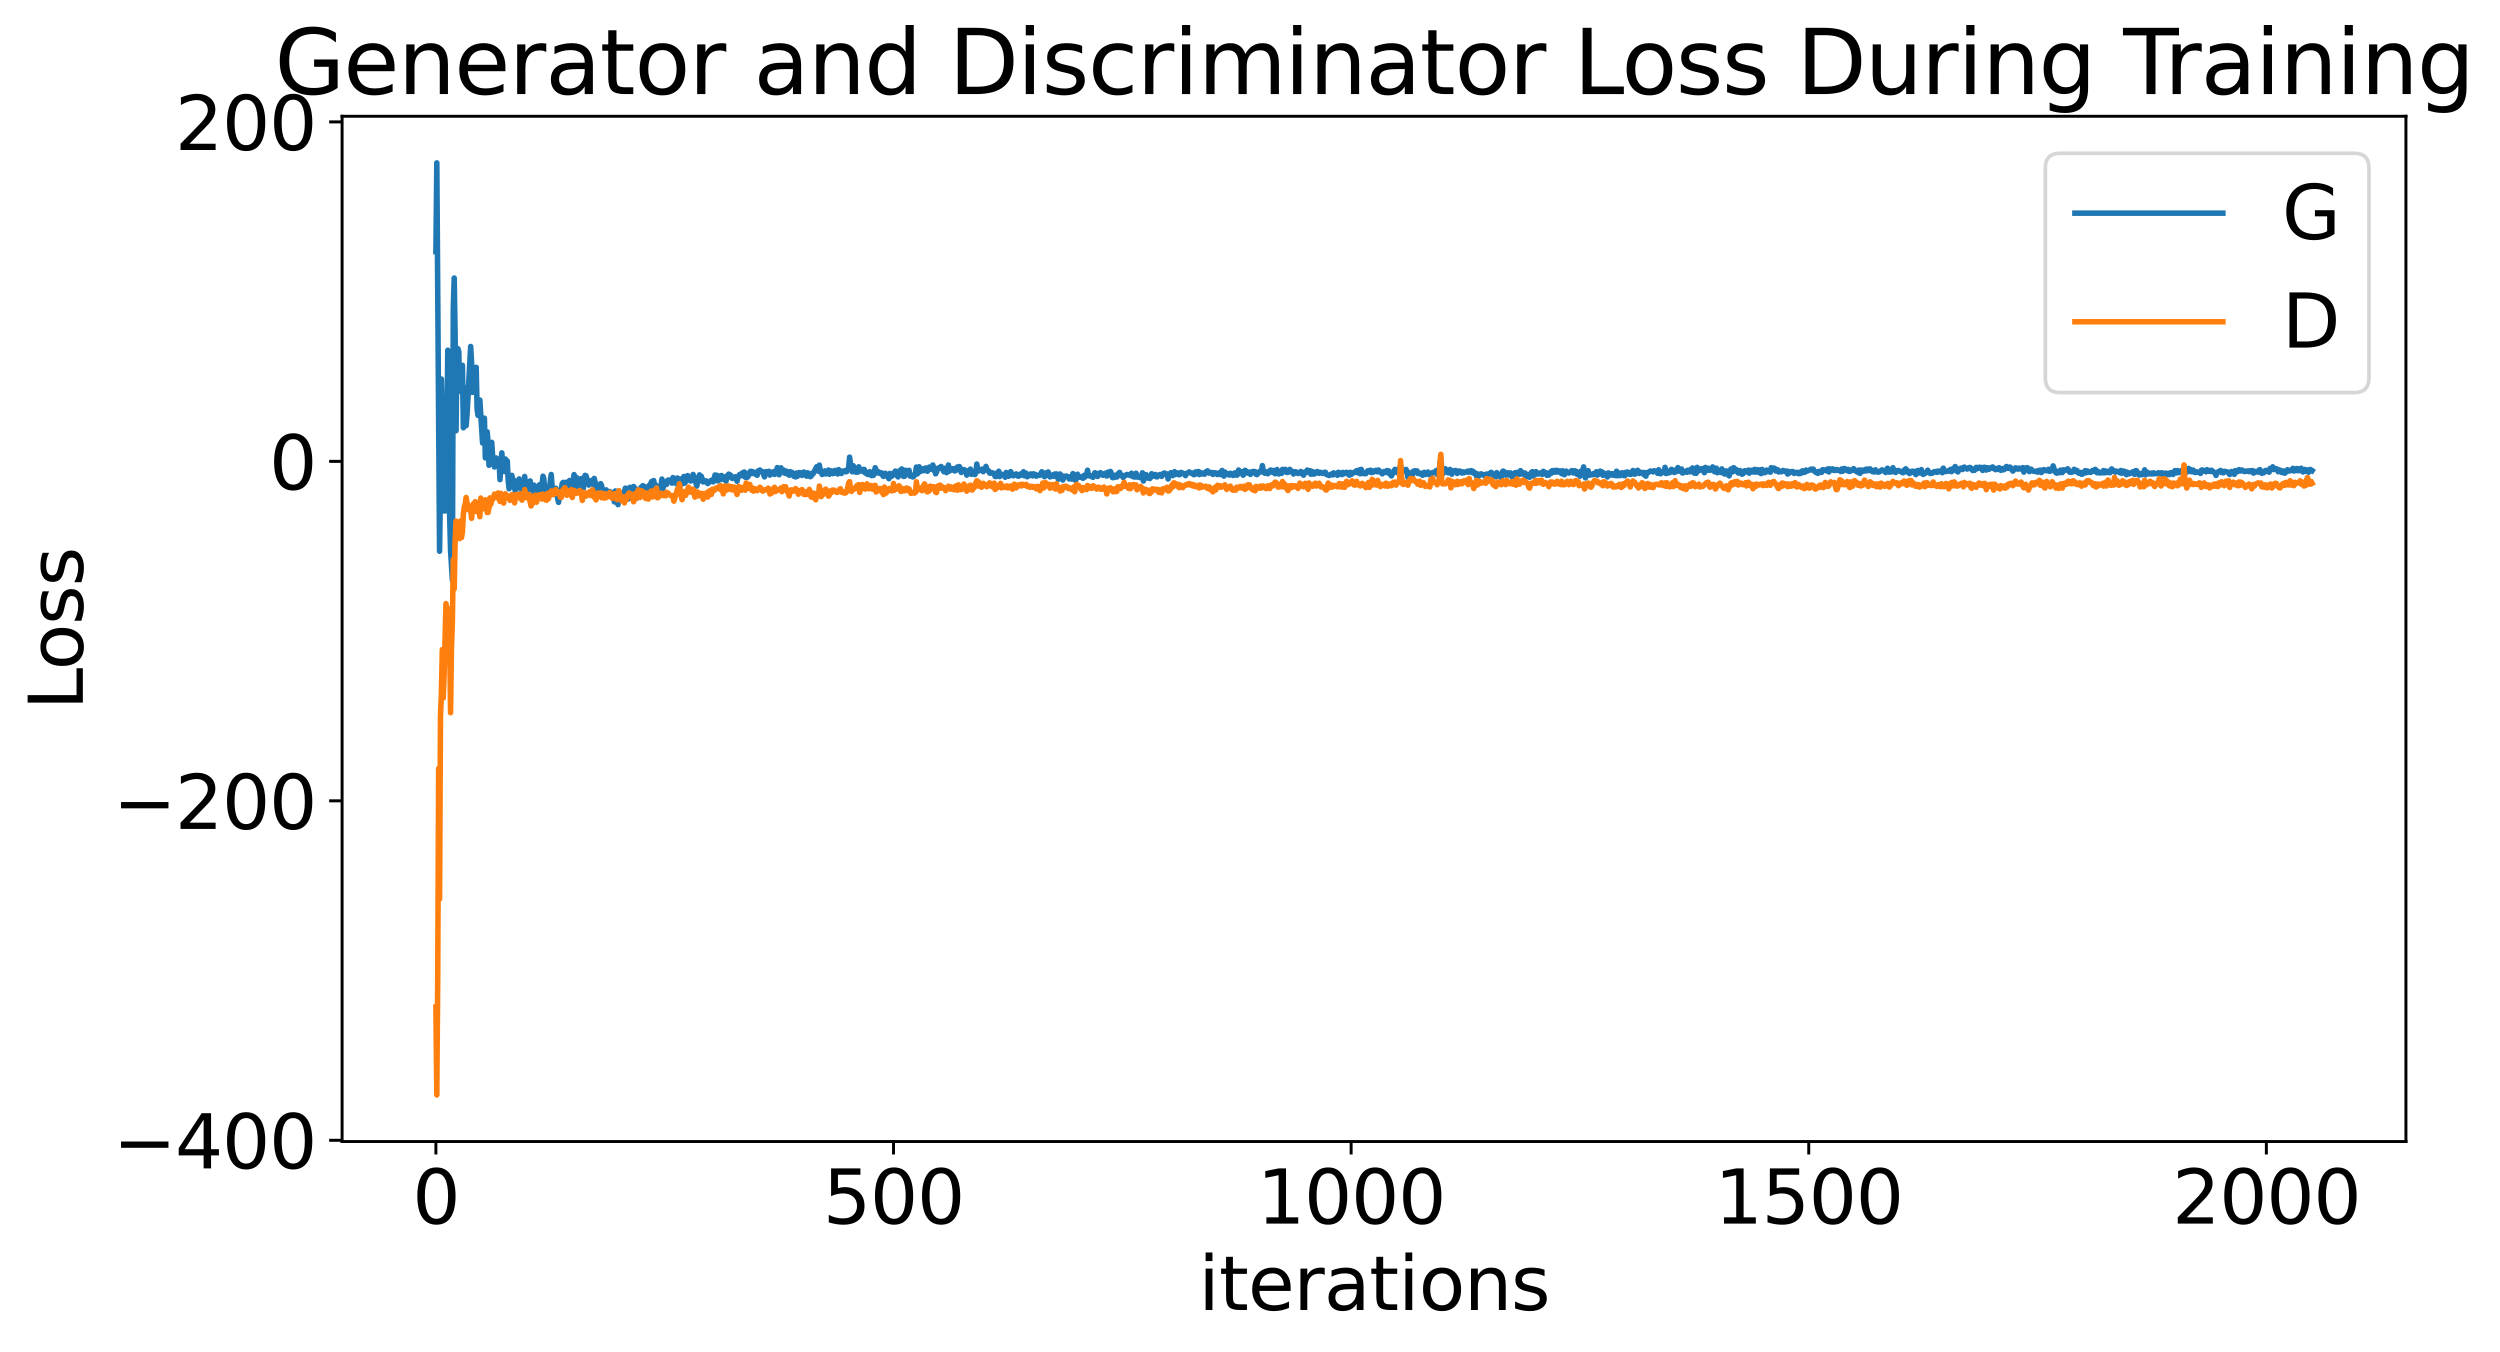 <?xml version="1.0" encoding="utf-8" standalone="no"?>
<!DOCTYPE svg PUBLIC "-//W3C//DTD SVG 1.1//EN"
  "http://www.w3.org/Graphics/SVG/1.1/DTD/svg11.dtd">
<svg xmlns:xlink="http://www.w3.org/1999/xlink" width="675.923pt" height="365.549pt" viewBox="0 0 675.923 365.549" xmlns="http://www.w3.org/2000/svg" version="1.1">
 <defs>
  <style type="text/css">*{stroke-linejoin: round; stroke-linecap: butt}</style>
 </defs>
 <g id="figure_1">
  <g id="patch_1">
   <path d="M 0 365.549 
L 675.923 365.549 
L 675.923 -0 
L 0 -0 
z
" style="fill: #ffffff"/>
  </g>
  <g id="axes_1">
   <g id="patch_2">
    <path d="M 92.491 308.636 
L 650.491 308.636 
L 650.491 31.436 
L 92.491 31.436 
z
" style="fill: #ffffff"/>
   </g>
   <g id="matplotlib.axis_1">
    <g id="xtick_1">
     <g id="line2d_1">
      <defs>
       <path id="m6ae07a4cfa" d="M 0 0 
L 0 3.5 
" style="stroke: #000000; stroke-width: 0.8"/>
      </defs>
      <g>
       <use xlink:href="#m6ae07a4cfa" x="117.854" y="308.636" style="stroke: #000000; stroke-width: 0.8"/>
      </g>
     </g>
     <g id="text_1">
      <!-- 0 -->
      <g transform="translate(111.492 330.833) scale(0.2 -0.2)">
       <defs>
        <path id="DejaVuSans-30" d="M 2034 4250 
Q 1547 4250 1301 3770 
Q 1056 3291 1056 2328 
Q 1056 1369 1301 889 
Q 1547 409 2034 409 
Q 2525 409 2770 889 
Q 3016 1369 3016 2328 
Q 3016 3291 2770 3770 
Q 2525 4250 2034 4250 
z
M 2034 4750 
Q 2819 4750 3233 4129 
Q 3647 3509 3647 2328 
Q 3647 1150 3233 529 
Q 2819 -91 2034 -91 
Q 1250 -91 836 529 
Q 422 1150 422 2328 
Q 422 3509 836 4129 
Q 1250 4750 2034 4750 
z
" transform="scale(0.016)"/>
       </defs>
       <use xlink:href="#DejaVuSans-30"/>
      </g>
     </g>
    </g>
    <g id="xtick_2">
     <g id="line2d_2">
      <g>
       <use xlink:href="#m6ae07a4cfa" x="241.579" y="308.636" style="stroke: #000000; stroke-width: 0.8"/>
      </g>
     </g>
     <g id="text_2">
      <!-- 500 -->
      <g transform="translate(222.492 330.833) scale(0.2 -0.2)">
       <defs>
        <path id="DejaVuSans-35" d="M 691 4666 
L 3169 4666 
L 3169 4134 
L 1269 4134 
L 1269 2991 
Q 1406 3038 1543 3061 
Q 1681 3084 1819 3084 
Q 2600 3084 3056 2656 
Q 3513 2228 3513 1497 
Q 3513 744 3044 326 
Q 2575 -91 1722 -91 
Q 1428 -91 1123 -41 
Q 819 9 494 109 
L 494 744 
Q 775 591 1075 516 
Q 1375 441 1709 441 
Q 2250 441 2565 725 
Q 2881 1009 2881 1497 
Q 2881 1984 2565 2268 
Q 2250 2553 1709 2553 
Q 1456 2553 1204 2497 
Q 953 2441 691 2322 
L 691 4666 
z
" transform="scale(0.016)"/>
       </defs>
       <use xlink:href="#DejaVuSans-35"/>
       <use xlink:href="#DejaVuSans-30" x="63.623"/>
       <use xlink:href="#DejaVuSans-30" x="127.246"/>
      </g>
     </g>
    </g>
    <g id="xtick_3">
     <g id="line2d_3">
      <g>
       <use xlink:href="#m6ae07a4cfa" x="365.304" y="308.636" style="stroke: #000000; stroke-width: 0.8"/>
      </g>
     </g>
     <g id="text_3">
      <!-- 1000 -->
      <g transform="translate(339.854 330.833) scale(0.2 -0.2)">
       <defs>
        <path id="DejaVuSans-31" d="M 794 531 
L 1825 531 
L 1825 4091 
L 703 3866 
L 703 4441 
L 1819 4666 
L 2450 4666 
L 2450 531 
L 3481 531 
L 3481 0 
L 794 0 
L 794 531 
z
" transform="scale(0.016)"/>
       </defs>
       <use xlink:href="#DejaVuSans-31"/>
       <use xlink:href="#DejaVuSans-30" x="63.623"/>
       <use xlink:href="#DejaVuSans-30" x="127.246"/>
       <use xlink:href="#DejaVuSans-30" x="190.869"/>
      </g>
     </g>
    </g>
    <g id="xtick_4">
     <g id="line2d_4">
      <g>
       <use xlink:href="#m6ae07a4cfa" x="489.029" y="308.636" style="stroke: #000000; stroke-width: 0.8"/>
      </g>
     </g>
     <g id="text_4">
      <!-- 1500 -->
      <g transform="translate(463.579 330.833) scale(0.2 -0.2)">
       <use xlink:href="#DejaVuSans-31"/>
       <use xlink:href="#DejaVuSans-35" x="63.623"/>
       <use xlink:href="#DejaVuSans-30" x="127.246"/>
       <use xlink:href="#DejaVuSans-30" x="190.869"/>
      </g>
     </g>
    </g>
    <g id="xtick_5">
     <g id="line2d_5">
      <g>
       <use xlink:href="#m6ae07a4cfa" x="612.754" y="308.636" style="stroke: #000000; stroke-width: 0.8"/>
      </g>
     </g>
     <g id="text_5">
      <!-- 2000 -->
      <g transform="translate(587.304 330.833) scale(0.2 -0.2)">
       <defs>
        <path id="DejaVuSans-32" d="M 1228 531 
L 3431 531 
L 3431 0 
L 469 0 
L 469 531 
Q 828 903 1448 1529 
Q 2069 2156 2228 2338 
Q 2531 2678 2651 2914 
Q 2772 3150 2772 3378 
Q 2772 3750 2511 3984 
Q 2250 4219 1831 4219 
Q 1534 4219 1204 4116 
Q 875 4013 500 3803 
L 500 4441 
Q 881 4594 1212 4672 
Q 1544 4750 1819 4750 
Q 2544 4750 2975 4387 
Q 3406 4025 3406 3419 
Q 3406 3131 3298 2873 
Q 3191 2616 2906 2266 
Q 2828 2175 2409 1742 
Q 1991 1309 1228 531 
z
" transform="scale(0.016)"/>
       </defs>
       <use xlink:href="#DejaVuSans-32"/>
       <use xlink:href="#DejaVuSans-30" x="63.623"/>
       <use xlink:href="#DejaVuSans-30" x="127.246"/>
       <use xlink:href="#DejaVuSans-30" x="190.869"/>
      </g>
     </g>
    </g>
    <g id="text_6">
     <!-- iterations -->
     <g transform="translate(324.036 354.189) scale(0.2 -0.2)">
      <defs>
       <path id="DejaVuSans-69" d="M 603 3500 
L 1178 3500 
L 1178 0 
L 603 0 
L 603 3500 
z
M 603 4863 
L 1178 4863 
L 1178 4134 
L 603 4134 
L 603 4863 
z
" transform="scale(0.016)"/>
       <path id="DejaVuSans-74" d="M 1172 4494 
L 1172 3500 
L 2356 3500 
L 2356 3053 
L 1172 3053 
L 1172 1153 
Q 1172 725 1289 603 
Q 1406 481 1766 481 
L 2356 481 
L 2356 0 
L 1766 0 
Q 1100 0 847 248 
Q 594 497 594 1153 
L 594 3053 
L 172 3053 
L 172 3500 
L 594 3500 
L 594 4494 
L 1172 4494 
z
" transform="scale(0.016)"/>
       <path id="DejaVuSans-65" d="M 3597 1894 
L 3597 1613 
L 953 1613 
Q 991 1019 1311 708 
Q 1631 397 2203 397 
Q 2534 397 2845 478 
Q 3156 559 3463 722 
L 3463 178 
Q 3153 47 2828 -22 
Q 2503 -91 2169 -91 
Q 1331 -91 842 396 
Q 353 884 353 1716 
Q 353 2575 817 3079 
Q 1281 3584 2069 3584 
Q 2775 3584 3186 3129 
Q 3597 2675 3597 1894 
z
M 3022 2063 
Q 3016 2534 2758 2815 
Q 2500 3097 2075 3097 
Q 1594 3097 1305 2825 
Q 1016 2553 972 2059 
L 3022 2063 
z
" transform="scale(0.016)"/>
       <path id="DejaVuSans-72" d="M 2631 2963 
Q 2534 3019 2420 3045 
Q 2306 3072 2169 3072 
Q 1681 3072 1420 2755 
Q 1159 2438 1159 1844 
L 1159 0 
L 581 0 
L 581 3500 
L 1159 3500 
L 1159 2956 
Q 1341 3275 1631 3429 
Q 1922 3584 2338 3584 
Q 2397 3584 2469 3576 
Q 2541 3569 2628 3553 
L 2631 2963 
z
" transform="scale(0.016)"/>
       <path id="DejaVuSans-61" d="M 2194 1759 
Q 1497 1759 1228 1600 
Q 959 1441 959 1056 
Q 959 750 1161 570 
Q 1363 391 1709 391 
Q 2188 391 2477 730 
Q 2766 1069 2766 1631 
L 2766 1759 
L 2194 1759 
z
M 3341 1997 
L 3341 0 
L 2766 0 
L 2766 531 
Q 2569 213 2275 61 
Q 1981 -91 1556 -91 
Q 1019 -91 701 211 
Q 384 513 384 1019 
Q 384 1609 779 1909 
Q 1175 2209 1959 2209 
L 2766 2209 
L 2766 2266 
Q 2766 2663 2505 2880 
Q 2244 3097 1772 3097 
Q 1472 3097 1187 3025 
Q 903 2953 641 2809 
L 641 3341 
Q 956 3463 1253 3523 
Q 1550 3584 1831 3584 
Q 2591 3584 2966 3190 
Q 3341 2797 3341 1997 
z
" transform="scale(0.016)"/>
       <path id="DejaVuSans-6f" d="M 1959 3097 
Q 1497 3097 1228 2736 
Q 959 2375 959 1747 
Q 959 1119 1226 758 
Q 1494 397 1959 397 
Q 2419 397 2687 759 
Q 2956 1122 2956 1747 
Q 2956 2369 2687 2733 
Q 2419 3097 1959 3097 
z
M 1959 3584 
Q 2709 3584 3137 3096 
Q 3566 2609 3566 1747 
Q 3566 888 3137 398 
Q 2709 -91 1959 -91 
Q 1206 -91 779 398 
Q 353 888 353 1747 
Q 353 2609 779 3096 
Q 1206 3584 1959 3584 
z
" transform="scale(0.016)"/>
       <path id="DejaVuSans-6e" d="M 3513 2113 
L 3513 0 
L 2938 0 
L 2938 2094 
Q 2938 2591 2744 2837 
Q 2550 3084 2163 3084 
Q 1697 3084 1428 2787 
Q 1159 2491 1159 1978 
L 1159 0 
L 581 0 
L 581 3500 
L 1159 3500 
L 1159 2956 
Q 1366 3272 1645 3428 
Q 1925 3584 2291 3584 
Q 2894 3584 3203 3211 
Q 3513 2838 3513 2113 
z
" transform="scale(0.016)"/>
       <path id="DejaVuSans-73" d="M 2834 3397 
L 2834 2853 
Q 2591 2978 2328 3040 
Q 2066 3103 1784 3103 
Q 1356 3103 1142 2972 
Q 928 2841 928 2578 
Q 928 2378 1081 2264 
Q 1234 2150 1697 2047 
L 1894 2003 
Q 2506 1872 2764 1633 
Q 3022 1394 3022 966 
Q 3022 478 2636 193 
Q 2250 -91 1575 -91 
Q 1294 -91 989 -36 
Q 684 19 347 128 
L 347 722 
Q 666 556 975 473 
Q 1284 391 1588 391 
Q 1994 391 2212 530 
Q 2431 669 2431 922 
Q 2431 1156 2273 1281 
Q 2116 1406 1581 1522 
L 1381 1569 
Q 847 1681 609 1914 
Q 372 2147 372 2553 
Q 372 3047 722 3315 
Q 1072 3584 1716 3584 
Q 2034 3584 2315 3537 
Q 2597 3491 2834 3397 
z
" transform="scale(0.016)"/>
      </defs>
      <use xlink:href="#DejaVuSans-69"/>
      <use xlink:href="#DejaVuSans-74" x="27.783"/>
      <use xlink:href="#DejaVuSans-65" x="66.992"/>
      <use xlink:href="#DejaVuSans-72" x="128.516"/>
      <use xlink:href="#DejaVuSans-61" x="169.629"/>
      <use xlink:href="#DejaVuSans-74" x="230.908"/>
      <use xlink:href="#DejaVuSans-69" x="270.117"/>
      <use xlink:href="#DejaVuSans-6f" x="297.9"/>
      <use xlink:href="#DejaVuSans-6e" x="359.082"/>
      <use xlink:href="#DejaVuSans-73" x="422.461"/>
     </g>
    </g>
   </g>
   <g id="matplotlib.axis_2">
    <g id="ytick_1">
     <g id="line2d_6">
      <defs>
       <path id="m3888a986d9" d="M 0 0 
L -3.5 0 
" style="stroke: #000000; stroke-width: 0.8"/>
      </defs>
      <g>
       <use xlink:href="#m3888a986d9" x="92.491" y="308.301" style="stroke: #000000; stroke-width: 0.8"/>
      </g>
     </g>
     <g id="text_7">
      <!-- −400 -->
      <g transform="translate(30.556 315.9) scale(0.2 -0.2)">
       <defs>
        <path id="DejaVuSans-2212" d="M 678 2272 
L 4684 2272 
L 4684 1741 
L 678 1741 
L 678 2272 
z
" transform="scale(0.016)"/>
        <path id="DejaVuSans-34" d="M 2419 4116 
L 825 1625 
L 2419 1625 
L 2419 4116 
z
M 2253 4666 
L 3047 4666 
L 3047 1625 
L 3713 1625 
L 3713 1100 
L 3047 1100 
L 3047 0 
L 2419 0 
L 2419 1100 
L 313 1100 
L 313 1709 
L 2253 4666 
z
" transform="scale(0.016)"/>
       </defs>
       <use xlink:href="#DejaVuSans-2212"/>
       <use xlink:href="#DejaVuSans-34" x="83.789"/>
       <use xlink:href="#DejaVuSans-30" x="147.412"/>
       <use xlink:href="#DejaVuSans-30" x="211.035"/>
      </g>
     </g>
    </g>
    <g id="ytick_2">
     <g id="line2d_7">
      <g>
       <use xlink:href="#m3888a986d9" x="92.491" y="216.52" style="stroke: #000000; stroke-width: 0.8"/>
      </g>
     </g>
     <g id="text_8">
      <!-- −200 -->
      <g transform="translate(30.556 224.119) scale(0.2 -0.2)">
       <use xlink:href="#DejaVuSans-2212"/>
       <use xlink:href="#DejaVuSans-32" x="83.789"/>
       <use xlink:href="#DejaVuSans-30" x="147.412"/>
       <use xlink:href="#DejaVuSans-30" x="211.035"/>
      </g>
     </g>
    </g>
    <g id="ytick_3">
     <g id="line2d_8">
      <g>
       <use xlink:href="#m3888a986d9" x="92.491" y="124.739" style="stroke: #000000; stroke-width: 0.8"/>
      </g>
     </g>
     <g id="text_9">
      <!-- 0 -->
      <g transform="translate(72.766 132.338) scale(0.2 -0.2)">
       <use xlink:href="#DejaVuSans-30"/>
      </g>
     </g>
    </g>
    <g id="ytick_4">
     <g id="line2d_9">
      <g>
       <use xlink:href="#m3888a986d9" x="92.491" y="32.958" style="stroke: #000000; stroke-width: 0.8"/>
      </g>
     </g>
     <g id="text_10">
      <!-- 200 -->
      <g transform="translate(47.316 40.557) scale(0.2 -0.2)">
       <use xlink:href="#DejaVuSans-32"/>
       <use xlink:href="#DejaVuSans-30" x="63.623"/>
       <use xlink:href="#DejaVuSans-30" x="127.246"/>
      </g>
     </g>
    </g>
    <g id="text_11">
     <!-- Loss -->
     <g transform="translate(22.397 191.971) rotate(-90) scale(0.2 -0.2)">
      <defs>
       <path id="DejaVuSans-4c" d="M 628 4666 
L 1259 4666 
L 1259 531 
L 3531 531 
L 3531 0 
L 628 0 
L 628 4666 
z
" transform="scale(0.016)"/>
      </defs>
      <use xlink:href="#DejaVuSans-4c"/>
      <use xlink:href="#DejaVuSans-6f" x="53.963"/>
      <use xlink:href="#DejaVuSans-73" x="115.145"/>
      <use xlink:href="#DejaVuSans-73" x="167.244"/>
     </g>
    </g>
   </g>
   <g id="line2d_10">
    <path d="M 117.854 68.01 
L 118.102 44.036 
L 118.844 149.038 
L 119.092 131.292 
L 119.339 102.481 
L 119.586 114.664 
L 119.834 109.036 
L 120.081 138.147 
L 120.329 138.134 
L 120.824 115.734 
L 121.071 94.696 
L 121.566 139.286 
L 121.813 148.795 
L 122.308 156.878 
L 122.556 83.249 
L 122.803 75.174 
L 123.051 90.473 
L 123.298 116.457 
L 123.546 96.256 
L 123.793 94.26 
L 124.041 95.075 
L 124.288 105.745 
L 124.535 103.501 
L 124.783 98.938 
L 125.03 98.781 
L 125.278 115.659 
L 125.525 104.793 
L 125.773 107.675 
L 126.02 115.096 
L 126.268 112.159 
L 127.257 93.68 
L 127.505 98.194 
L 127.752 106.086 
L 128 105.036 
L 128.247 102.323 
L 128.495 103.946 
L 128.742 99.317 
L 128.99 110.565 
L 129.237 112.307 
L 129.484 111.666 
L 129.732 108.168 
L 130.474 119.774 
L 130.722 119.367 
L 130.969 113.052 
L 131.217 123.794 
L 131.464 123.122 
L 131.711 116.752 
L 131.959 119.487 
L 132.206 125.791 
L 132.454 120.978 
L 132.701 122.459 
L 132.949 119.602 
L 133.196 123.368 
L 133.444 125.267 
L 133.691 126.254 
L 134.186 123.833 
L 134.433 125.067 
L 134.681 124.405 
L 134.928 124.343 
L 135.176 129.685 
L 135.671 122.441 
L 135.918 125.292 
L 136.413 127.489 
L 136.66 124.105 
L 136.908 127.007 
L 137.155 124.635 
L 137.403 130.008 
L 137.65 132.148 
L 137.898 129.333 
L 138.145 130.199 
L 138.393 128.532 
L 138.64 130.615 
L 138.888 129.75 
L 139.135 131.975 
L 139.382 133.042 
L 139.63 130.869 
L 139.877 131.244 
L 140.372 129.486 
L 140.62 131.903 
L 140.867 130.3 
L 141.115 132.787 
L 141.362 130.104 
L 141.609 132.297 
L 141.857 128.828 
L 142.352 133.625 
L 142.599 133.679 
L 142.847 132.891 
L 143.342 130.029 
L 143.589 136.267 
L 144.084 131.367 
L 144.331 131.144 
L 144.579 134.254 
L 144.826 133.153 
L 145.074 135.194 
L 145.321 132.96 
L 145.816 131.082 
L 146.064 132.585 
L 146.311 133.281 
L 146.806 128.753 
L 147.053 129.528 
L 147.301 133.658 
L 147.548 133.308 
L 147.796 134.76 
L 148.291 132.202 
L 148.538 132.04 
L 149.033 128.293 
L 149.28 131.624 
L 149.528 132.367 
L 149.775 133.575 
L 150.023 133.468 
L 150.27 132.014 
L 150.765 134.759 
L 151.013 135.817 
L 151.507 133.039 
L 151.755 132.366 
L 152.002 130.732 
L 152.25 130.422 
L 152.745 131.352 
L 152.992 130.397 
L 153.24 132.386 
L 153.487 133.449 
L 153.735 130.621 
L 153.982 129.916 
L 154.229 130.78 
L 154.477 130.367 
L 154.724 133.018 
L 154.972 129.7 
L 155.219 128.315 
L 155.467 131.243 
L 155.714 129.04 
L 155.962 129.159 
L 156.209 131.658 
L 156.456 130.877 
L 156.704 132.068 
L 157.199 129.382 
L 157.446 131.489 
L 157.694 132.135 
L 157.941 129.52 
L 158.189 128.527 
L 158.436 128.627 
L 159.178 131.149 
L 159.426 130.543 
L 159.673 130.694 
L 159.921 129.901 
L 160.168 130.887 
L 160.416 130.64 
L 160.663 129.355 
L 160.911 130.365 
L 161.158 132.129 
L 161.405 131.452 
L 161.653 133.778 
L 161.9 132.794 
L 162.148 132.711 
L 162.395 130.761 
L 162.643 131.242 
L 162.89 132.939 
L 163.138 133.683 
L 163.385 132.669 
L 163.88 132.445 
L 164.127 132.994 
L 164.375 133.06 
L 164.622 133.885 
L 164.87 132.892 
L 165.612 133.739 
L 165.86 134.525 
L 166.107 135.705 
L 166.354 132.744 
L 166.602 135.219 
L 166.849 135.591 
L 167.097 136.433 
L 167.344 132.965 
L 167.592 134.075 
L 167.839 133.541 
L 168.087 133.422 
L 168.334 135.237 
L 169.076 131.971 
L 169.324 134.241 
L 169.571 134.068 
L 169.819 134.937 
L 170.066 132.84 
L 170.314 131.756 
L 170.561 131.859 
L 170.809 132.699 
L 171.056 132.989 
L 171.303 131.534 
L 171.551 131.943 
L 171.798 132.9 
L 172.046 132.249 
L 172.293 134.623 
L 172.541 132.871 
L 172.788 133.639 
L 173.036 133.328 
L 173.283 131.803 
L 173.531 132.484 
L 173.778 131.304 
L 174.025 132.834 
L 174.273 131.565 
L 174.768 132.763 
L 175.015 132.034 
L 175.263 132.01 
L 175.51 131.256 
L 175.758 133.788 
L 176.005 130.493 
L 176.252 130.136 
L 176.5 131.67 
L 176.747 129.936 
L 176.995 131.294 
L 177.242 131.094 
L 177.737 132.187 
L 178.232 131.861 
L 178.48 132.64 
L 178.974 129.53 
L 179.222 132.112 
L 179.717 130.58 
L 179.964 130.407 
L 180.212 130.957 
L 180.459 129.942 
L 180.707 129.766 
L 181.201 130.203 
L 181.449 129.98 
L 181.696 130.627 
L 181.944 129.133 
L 182.191 129.835 
L 182.686 129.364 
L 182.934 130.857 
L 183.181 129.246 
L 183.429 129.706 
L 183.676 130.421 
L 183.923 129.545 
L 184.171 130.94 
L 184.418 129.371 
L 184.666 130.738 
L 184.913 128.822 
L 185.161 130.61 
L 185.408 130.103 
L 185.903 128.587 
L 186.15 129.332 
L 186.645 130.014 
L 186.893 130.005 
L 187.14 129.564 
L 187.388 128.278 
L 187.635 129.133 
L 187.883 129.444 
L 188.378 131.422 
L 188.872 129.227 
L 189.12 128.387 
L 189.367 130.002 
L 189.615 128.766 
L 190.11 130.295 
L 190.605 130.229 
L 190.852 129.99 
L 191.099 130.146 
L 191.347 130.742 
L 191.594 130.233 
L 191.842 130.336 
L 192.337 129.832 
L 192.584 129.938 
L 192.832 130.277 
L 193.327 128.428 
L 193.574 128.815 
L 193.821 128.503 
L 194.069 130.018 
L 194.316 128.713 
L 194.564 129.533 
L 194.811 129.687 
L 195.059 128.563 
L 195.306 128.72 
L 195.554 129.561 
L 195.801 129.261 
L 196.048 129.333 
L 196.296 130.125 
L 196.543 128.726 
L 197.038 128.193 
L 197.533 128.481 
L 197.781 129.227 
L 198.028 129.364 
L 198.276 129.293 
L 198.523 128.979 
L 199.018 128.9 
L 199.265 130.109 
L 199.513 129.085 
L 200.008 128.258 
L 200.255 128.583 
L 200.503 128.64 
L 200.75 127.829 
L 201.245 127.622 
L 201.492 129.027 
L 201.74 128.308 
L 201.987 129.061 
L 202.235 128.863 
L 202.482 128.028 
L 202.73 127.59 
L 202.977 127.418 
L 203.225 128.046 
L 203.472 127.51 
L 203.719 127.816 
L 203.967 127.725 
L 204.214 128.205 
L 204.462 127.91 
L 204.709 128.496 
L 204.957 127.307 
L 205.204 127.661 
L 205.452 127.074 
L 205.699 127.464 
L 205.947 127.568 
L 206.194 127.493 
L 206.689 128.934 
L 207.184 127.495 
L 207.431 127.974 
L 207.679 127.964 
L 207.926 127.433 
L 208.174 128.446 
L 208.421 128.006 
L 208.916 127.934 
L 209.163 127.503 
L 209.411 128.276 
L 209.658 127.592 
L 209.906 127.821 
L 210.153 126.42 
L 210.401 127.184 
L 210.648 128.351 
L 211.143 126.478 
L 211.39 127.288 
L 211.885 127.097 
L 212.133 127.944 
L 212.38 127.523 
L 212.628 127.369 
L 212.875 128.155 
L 213.123 127.606 
L 213.37 128.47 
L 213.617 127.537 
L 213.865 128.049 
L 214.112 127.705 
L 214.607 128.758 
L 214.855 128.176 
L 215.102 128.949 
L 215.35 127.886 
L 215.597 128.758 
L 216.092 127.764 
L 216.339 128.041 
L 216.587 127.818 
L 216.834 128.539 
L 217.082 127.909 
L 217.329 127.62 
L 217.577 128.215 
L 217.824 127.872 
L 218.072 128.731 
L 218.319 127.831 
L 218.566 127.973 
L 218.814 128.302 
L 219.061 128.875 
L 219.309 128.731 
L 219.556 127.937 
L 219.804 128.147 
L 220.794 126.206 
L 221.041 127.195 
L 221.288 127.406 
L 221.536 125.752 
L 221.783 127.181 
L 222.278 128.285 
L 222.773 127.953 
L 223.021 127.321 
L 223.268 128.138 
L 223.515 127.596 
L 223.763 127.777 
L 224.01 127.076 
L 224.258 128.238 
L 224.505 127.355 
L 224.753 127.311 
L 225 127.383 
L 225.248 128.051 
L 225.495 127.911 
L 225.743 127.191 
L 225.99 127.863 
L 226.237 127.925 
L 226.485 128.141 
L 226.732 126.967 
L 226.98 127.602 
L 227.227 127.303 
L 227.475 128.02 
L 227.722 127.396 
L 228.217 127.55 
L 228.464 127.241 
L 228.712 127.562 
L 228.959 127.469 
L 229.207 127.018 
L 229.454 126.33 
L 229.702 123.594 
L 229.949 125.641 
L 230.197 126.194 
L 230.444 127.565 
L 230.692 125.926 
L 230.939 126.839 
L 231.434 127.663 
L 231.681 127.044 
L 231.929 127.646 
L 232.176 126.217 
L 232.424 127.247 
L 232.671 126.969 
L 232.919 127.389 
L 233.166 127.367 
L 233.413 126.91 
L 233.661 126.92 
L 233.908 127.869 
L 234.156 127.674 
L 234.403 128.141 
L 234.651 128.297 
L 234.898 127.669 
L 235.146 127.522 
L 235.393 127.865 
L 235.641 128.588 
L 235.888 128.133 
L 236.135 128.536 
L 236.63 126.453 
L 237.125 127.878 
L 237.373 127.473 
L 237.868 127.995 
L 238.115 127.785 
L 238.362 127.877 
L 238.61 128.483 
L 238.857 128.794 
L 239.105 128.221 
L 239.352 127.948 
L 240.342 129.42 
L 240.59 127.992 
L 240.837 128.745 
L 241.084 128.776 
L 241.579 128.019 
L 242.074 127.366 
L 242.322 128.478 
L 242.569 127.867 
L 242.817 128.945 
L 243.311 127.177 
L 243.559 128.168 
L 243.806 126.793 
L 244.301 128.793 
L 244.549 128.766 
L 244.796 127.131 
L 245.044 128.101 
L 245.786 127.158 
L 246.033 128.714 
L 246.281 128.371 
L 246.528 128.487 
L 246.776 128.947 
L 247.023 128.838 
L 247.518 127.951 
L 247.766 126.283 
L 248.013 128.14 
L 248.508 126.208 
L 248.755 127.54 
L 249.003 127.357 
L 249.498 126.763 
L 249.745 127.26 
L 249.993 126.997 
L 250.24 126.529 
L 250.735 127.412 
L 250.982 127.05 
L 251.23 126.293 
L 251.477 126.896 
L 251.725 126.452 
L 251.972 126.552 
L 252.22 125.732 
L 252.467 127.181 
L 252.715 126.471 
L 252.962 128.103 
L 253.209 127.623 
L 253.457 126.756 
L 253.704 126.674 
L 253.952 126.43 
L 254.199 126.383 
L 254.447 126.126 
L 254.694 126.833 
L 254.942 126.756 
L 255.189 127.538 
L 255.437 126.623 
L 255.684 127.5 
L 255.931 127.788 
L 256.179 127.217 
L 256.426 125.721 
L 256.674 127.375 
L 256.921 126.932 
L 257.169 126.742 
L 257.416 127.097 
L 257.664 126.733 
L 257.911 126.863 
L 258.158 127.33 
L 258.406 126.593 
L 258.653 127.082 
L 258.901 126.241 
L 259.148 126.634 
L 259.396 126.148 
L 259.643 126.651 
L 259.891 127.736 
L 260.386 127.235 
L 260.633 126.962 
L 260.88 127.437 
L 261.128 127.199 
L 261.375 128.461 
L 262.118 127.205 
L 262.365 126.841 
L 262.613 128.237 
L 262.86 128.195 
L 263.107 127.591 
L 263.355 128.171 
L 263.602 128.288 
L 263.85 127.732 
L 264.097 125.466 
L 264.345 127.136 
L 264.592 127.34 
L 264.84 127.066 
L 265.582 126.838 
L 265.829 127.52 
L 266.077 127.099 
L 266.324 126.969 
L 266.572 126.099 
L 266.819 126.906 
L 267.067 127.216 
L 267.314 127.303 
L 267.562 127.895 
L 267.809 127.955 
L 268.056 127.821 
L 268.551 127.889 
L 268.799 128.066 
L 269.046 128.803 
L 269.294 128.846 
L 269.541 127.944 
L 269.789 127.772 
L 270.036 127.405 
L 270.284 128.85 
L 270.531 128.151 
L 271.026 128.344 
L 271.273 128.322 
L 271.521 128.419 
L 271.768 129.028 
L 272.016 127.745 
L 272.511 128.704 
L 272.758 128.761 
L 273.005 128.526 
L 273.253 127.504 
L 273.5 128.062 
L 273.995 128.644 
L 274.738 128.131 
L 274.985 128.268 
L 275.233 128.735 
L 275.48 128.723 
L 275.975 128.122 
L 276.222 128.457 
L 276.717 127.551 
L 276.965 128.639 
L 277.212 127.98 
L 277.46 127.939 
L 277.707 128.9 
L 278.449 128.486 
L 278.697 128.134 
L 279.192 128.665 
L 279.439 128.103 
L 279.687 128.333 
L 279.934 128.272 
L 280.182 128.75 
L 280.429 128.51 
L 281.171 128.499 
L 281.666 127.554 
L 282.409 128.885 
L 282.656 127.879 
L 282.903 128.531 
L 283.151 128.327 
L 283.398 127.605 
L 283.646 128.514 
L 283.893 128.939 
L 284.388 128.728 
L 284.636 128.386 
L 284.883 128.783 
L 285.131 128.185 
L 285.625 128.133 
L 286.12 129.569 
L 286.368 129.102 
L 286.615 128.149 
L 286.863 128.872 
L 287.11 128.616 
L 287.358 129.793 
L 287.605 129.035 
L 287.852 128.759 
L 288.1 128.825 
L 288.347 128.702 
L 288.842 128.989 
L 289.09 129.501 
L 289.337 128.9 
L 289.585 128.861 
L 289.832 129.533 
L 290.08 128.055 
L 290.327 129.237 
L 290.574 129.466 
L 290.822 129.964 
L 291.069 128.735 
L 291.317 128.215 
L 291.564 129.036 
L 291.812 128.773 
L 292.059 129.047 
L 292.554 129.044 
L 292.801 129.319 
L 293.049 128.564 
L 293.296 129.012 
L 293.544 128.318 
L 293.791 128.286 
L 294.039 127.139 
L 294.286 128.622 
L 294.534 128.504 
L 294.781 128.593 
L 295.029 128.832 
L 295.523 129.037 
L 296.018 127.809 
L 296.266 128.393 
L 296.513 127.991 
L 296.761 128.813 
L 297.008 128.313 
L 297.256 128.163 
L 297.503 127.789 
L 297.75 128.224 
L 297.998 128.433 
L 298.245 128.49 
L 298.493 128.122 
L 298.74 127.98 
L 299.235 128.704 
L 299.483 127.684 
L 299.73 127.673 
L 299.978 128.074 
L 300.225 127.455 
L 300.472 127.971 
L 300.72 129.081 
L 300.967 129.154 
L 301.215 128.514 
L 301.462 129.012 
L 301.71 128.909 
L 301.957 128.977 
L 302.205 128.133 
L 302.452 128.556 
L 302.699 127.717 
L 302.947 128.308 
L 303.194 128.415 
L 303.689 129.115 
L 303.937 128.583 
L 304.184 128.591 
L 304.679 128.287 
L 305.174 128.425 
L 305.421 128.334 
L 305.669 128.598 
L 305.916 127.948 
L 306.164 128.183 
L 306.411 128.928 
L 306.659 128.505 
L 306.906 128.977 
L 307.154 127.945 
L 307.401 128.973 
L 307.648 128.972 
L 307.896 128.845 
L 308.143 129.124 
L 308.391 128.709 
L 308.638 128.583 
L 308.886 127.837 
L 309.133 130.046 
L 309.381 128.799 
L 309.628 129.144 
L 309.876 128.329 
L 310.123 129.24 
L 310.37 128.93 
L 310.618 128.951 
L 310.865 129.383 
L 311.113 129.071 
L 311.36 128.082 
L 311.608 128.609 
L 312.103 128.725 
L 312.35 128.285 
L 312.597 128.905 
L 312.845 128.932 
L 313.092 128.47 
L 313.34 128.501 
L 313.587 128.307 
L 314.082 128.804 
L 314.33 128.133 
L 314.825 127.877 
L 315.319 128.325 
L 315.567 128.134 
L 315.814 129.491 
L 316.062 128.421 
L 316.309 128.626 
L 316.557 127.815 
L 317.052 128.601 
L 317.547 127.537 
L 317.794 128.289 
L 318.289 127.848 
L 318.536 128.014 
L 318.784 128.374 
L 319.031 128.276 
L 319.279 127.726 
L 320.268 128.123 
L 320.516 128.593 
L 320.763 128.025 
L 321.011 127.879 
L 321.258 127.873 
L 321.506 127.586 
L 322.248 128.033 
L 322.496 127.882 
L 322.743 128.34 
L 322.99 128.304 
L 323.238 127.588 
L 323.485 127.786 
L 323.98 127.473 
L 324.228 128.308 
L 324.475 127.703 
L 324.723 128.155 
L 324.97 128.118 
L 325.217 127.952 
L 325.465 128.173 
L 325.712 128.194 
L 325.96 127.598 
L 326.207 127.689 
L 326.455 127.294 
L 326.702 127.75 
L 326.95 127.921 
L 327.197 127.733 
L 327.445 127.694 
L 327.692 127.787 
L 327.939 128.273 
L 328.187 127.792 
L 328.434 128.088 
L 328.682 127.834 
L 329.177 128.307 
L 329.672 128.167 
L 329.919 127.65 
L 330.166 128.319 
L 330.414 127.208 
L 330.661 127.67 
L 330.909 128.719 
L 331.156 127.622 
L 331.404 128.343 
L 331.651 127.952 
L 331.899 128.125 
L 332.146 128.104 
L 332.394 128.446 
L 332.641 127.96 
L 333.136 128.137 
L 333.383 128.543 
L 333.878 127.846 
L 334.373 128.485 
L 334.621 128.309 
L 334.868 127.078 
L 335.363 127.774 
L 335.858 127.545 
L 336.105 128.473 
L 336.353 128.186 
L 336.6 127.168 
L 337.343 127.63 
L 337.59 127.984 
L 337.837 127.646 
L 338.085 128.272 
L 338.332 127.6 
L 338.58 127.738 
L 338.827 127.453 
L 339.075 127.814 
L 339.322 127.508 
L 339.57 128.201 
L 339.817 128.335 
L 340.559 127.493 
L 340.807 127.424 
L 341.054 127.573 
L 341.302 125.892 
L 341.549 127.174 
L 341.797 127.842 
L 342.044 127.953 
L 342.539 127.589 
L 342.786 128.086 
L 343.034 127.791 
L 343.281 127.289 
L 343.529 127.076 
L 344.024 127.703 
L 344.271 127.189 
L 344.519 127.916 
L 344.766 128.085 
L 345.013 127.276 
L 345.261 126.949 
L 345.756 128.157 
L 346.251 127.462 
L 346.498 127.99 
L 346.746 126.916 
L 346.993 127.125 
L 347.488 126.893 
L 347.735 127.64 
L 347.983 127.748 
L 348.23 127.704 
L 348.478 127.395 
L 348.725 126.907 
L 349.22 127.592 
L 349.468 127.475 
L 349.715 128.159 
L 350.21 127.532 
L 350.457 127.622 
L 350.705 127.911 
L 350.952 128.008 
L 351.447 127.732 
L 351.695 127.467 
L 351.942 128.089 
L 352.19 127.795 
L 352.437 128.472 
L 352.684 127.68 
L 352.932 127.597 
L 353.179 127.764 
L 353.427 127.09 
L 353.922 127.482 
L 354.169 127.252 
L 354.417 128.213 
L 354.664 127.612 
L 354.911 127.494 
L 355.159 128.196 
L 355.654 127.999 
L 356.149 127.481 
L 356.396 127.838 
L 356.644 127.97 
L 356.891 127.679 
L 357.633 128.008 
L 357.881 127.931 
L 358.128 127.673 
L 358.376 127.697 
L 358.623 128.268 
L 359.118 128.453 
L 359.366 128.564 
L 360.108 128.103 
L 360.355 128.41 
L 360.603 127.841 
L 361.098 128.187 
L 361.345 128.211 
L 361.593 128.497 
L 361.84 127.695 
L 362.088 127.89 
L 362.335 127.846 
L 362.582 128.225 
L 362.83 128.321 
L 363.077 127.719 
L 363.325 128.108 
L 363.82 127.772 
L 364.067 127.696 
L 364.809 128.476 
L 365.057 127.694 
L 365.304 128.277 
L 366.047 127.722 
L 366.294 127.698 
L 366.789 127.25 
L 367.037 127.825 
L 367.531 127.048 
L 367.779 128.101 
L 368.026 126.909 
L 368.521 127.966 
L 368.769 128.072 
L 369.016 127.929 
L 369.264 128.081 
L 369.758 127.33 
L 370.006 127.251 
L 370.253 127.556 
L 370.501 127.127 
L 370.748 127.769 
L 370.996 127.279 
L 371.243 127.672 
L 371.491 127.368 
L 371.738 127.345 
L 371.986 127.157 
L 372.233 127.501 
L 372.48 127.565 
L 372.728 127.078 
L 373.718 128.114 
L 373.965 127.692 
L 374.213 127.493 
L 374.46 127.737 
L 374.955 127.238 
L 375.202 127.849 
L 375.45 127.31 
L 375.697 127.921 
L 376.192 128.675 
L 376.935 127.237 
L 377.182 126.895 
L 377.429 127.557 
L 377.677 127.76 
L 377.924 127.042 
L 378.172 127.49 
L 378.419 126.959 
L 378.667 125.827 
L 378.914 127.099 
L 379.162 127.557 
L 379.409 127.072 
L 379.656 127.23 
L 380.151 126.914 
L 380.399 127.555 
L 380.646 129.069 
L 380.894 127.717 
L 381.389 128.542 
L 381.636 128.549 
L 381.884 128.397 
L 382.131 127.394 
L 382.378 127.717 
L 382.626 127.26 
L 382.873 127.431 
L 383.121 127.321 
L 383.368 128.026 
L 383.616 127.821 
L 384.111 128.173 
L 384.358 127.943 
L 384.605 128.494 
L 385.1 127.702 
L 385.348 128.291 
L 385.595 128.103 
L 385.843 128.178 
L 386.09 127.625 
L 386.338 128.317 
L 386.585 128.342 
L 386.833 128.018 
L 387.08 128.074 
L 387.327 127.75 
L 388.07 127.652 
L 388.317 127.22 
L 388.565 128.289 
L 389.06 127.403 
L 389.554 123.872 
L 389.802 126.68 
L 390.049 128.13 
L 390.297 127.744 
L 390.544 127.041 
L 390.792 126.75 
L 391.287 127.715 
L 391.534 127.829 
L 392.029 126.921 
L 392.276 127.92 
L 392.524 128.193 
L 392.771 127.3 
L 393.019 127.505 
L 393.266 127.435 
L 393.514 127.189 
L 394.009 128.007 
L 394.256 127.396 
L 394.503 127.337 
L 394.998 127.466 
L 395.246 127.891 
L 395.493 127.583 
L 395.741 127.822 
L 396.731 127.415 
L 396.978 127.683 
L 397.225 127.34 
L 397.473 127.375 
L 397.72 127.248 
L 397.968 127.759 
L 398.215 127.389 
L 398.463 127.924 
L 398.71 128.04 
L 398.958 127.905 
L 399.205 128.788 
L 399.452 128.149 
L 399.7 128.811 
L 400.195 128.183 
L 400.442 128.106 
L 400.937 128.412 
L 401.185 128.34 
L 401.432 128.701 
L 401.927 128.167 
L 402.174 128.671 
L 402.669 128.026 
L 403.164 127.703 
L 403.412 127.975 
L 403.907 128.768 
L 404.154 128.677 
L 404.401 128.928 
L 404.649 127.781 
L 405.144 128.692 
L 405.639 128.487 
L 405.886 129.147 
L 406.134 127.698 
L 406.381 127.366 
L 406.629 127.491 
L 407.123 128.457 
L 407.371 128.351 
L 407.618 127.822 
L 407.866 128.441 
L 408.113 128.341 
L 408.361 127.84 
L 408.608 128.184 
L 408.856 129.06 
L 409.103 128.291 
L 409.35 128.278 
L 409.598 127.817 
L 409.845 128.587 
L 410.093 127.712 
L 410.34 128.005 
L 410.588 127.762 
L 410.835 128.28 
L 411.083 127.253 
L 411.33 127.503 
L 411.825 128.193 
L 412.072 127.929 
L 412.32 127.881 
L 412.567 129.005 
L 413.062 128.315 
L 413.31 128.335 
L 413.557 129.04 
L 413.805 128.536 
L 414.052 127.712 
L 414.299 127.528 
L 414.547 128.696 
L 414.794 128.392 
L 415.042 128.286 
L 415.289 127.522 
L 415.537 128.146 
L 416.032 128.154 
L 416.279 127.915 
L 416.774 127.824 
L 417.021 128.248 
L 417.269 127.428 
L 417.516 127.806 
L 418.011 127.809 
L 418.259 128.529 
L 418.506 128.409 
L 418.754 128.441 
L 419.248 127.574 
L 419.496 127.907 
L 419.743 127.228 
L 419.991 127.37 
L 420.238 127.665 
L 420.486 127.196 
L 420.733 127.623 
L 420.981 127.171 
L 421.228 127.619 
L 421.476 127.397 
L 421.723 127.324 
L 422.218 128.078 
L 422.465 127.276 
L 422.96 128.354 
L 423.208 127.522 
L 423.455 127.372 
L 423.703 127.828 
L 423.95 127.797 
L 424.197 127.912 
L 424.94 127.244 
L 425.435 127.895 
L 425.682 127.26 
L 426.177 127.457 
L 426.425 128.247 
L 426.919 128.08 
L 427.167 128.754 
L 427.414 127.415 
L 427.662 127.661 
L 427.909 127.597 
L 428.157 126.233 
L 428.404 128.164 
L 428.652 129.201 
L 428.899 127.821 
L 429.147 127.659 
L 429.394 127.259 
L 429.641 128.498 
L 429.889 128.274 
L 430.384 128.387 
L 430.879 128.014 
L 431.126 128.288 
L 431.374 128.1 
L 431.621 127.543 
L 431.868 128.457 
L 432.116 128.276 
L 432.611 127.376 
L 432.858 127.882 
L 433.106 127.567 
L 433.353 128.505 
L 433.601 127.865 
L 434.096 128.193 
L 434.59 128.961 
L 434.838 127.856 
L 435.085 128.531 
L 435.58 128.084 
L 435.828 128.09 
L 436.075 128.487 
L 436.323 128.083 
L 436.57 128.522 
L 436.817 128.587 
L 437.065 127.4 
L 437.312 128.622 
L 437.56 127.814 
L 438.055 128.59 
L 438.55 127.825 
L 438.797 127.855 
L 439.045 128.598 
L 439.292 128.624 
L 439.539 127.688 
L 439.787 127.747 
L 440.034 127.618 
L 440.282 128.141 
L 440.529 128.054 
L 440.777 128.26 
L 441.024 128.238 
L 441.272 127.536 
L 441.519 127.212 
L 441.766 127.966 
L 442.014 128.212 
L 442.261 127.657 
L 442.509 127.618 
L 442.756 127.146 
L 443.004 127.928 
L 443.251 128.007 
L 443.499 127.647 
L 443.746 127.791 
L 444.241 127.757 
L 444.488 128.348 
L 444.736 127.747 
L 444.983 128.748 
L 445.231 127.807 
L 445.478 127.829 
L 446.221 127.345 
L 446.963 127.573 
L 447.21 127.273 
L 447.705 127.486 
L 447.953 127.622 
L 448.2 127.986 
L 448.448 127.001 
L 448.943 128.094 
L 449.19 127.937 
L 449.437 127.595 
L 449.685 127.723 
L 449.932 127.677 
L 450.18 126.357 
L 450.427 128.019 
L 450.675 127.988 
L 451.17 127.36 
L 451.417 127.811 
L 451.664 127.605 
L 451.912 126.895 
L 452.159 127.287 
L 452.407 127.133 
L 452.654 127.738 
L 452.902 127.357 
L 453.149 127.557 
L 453.397 126.794 
L 453.644 126.423 
L 454.139 127.417 
L 454.634 126.803 
L 454.881 127.887 
L 455.129 127.819 
L 455.376 127.465 
L 455.624 127.517 
L 455.871 127.357 
L 456.119 127.685 
L 456.366 127.127 
L 456.861 127.574 
L 457.108 126.939 
L 457.356 126.934 
L 457.603 126.524 
L 457.851 127.651 
L 458.098 127.934 
L 458.346 127.435 
L 458.593 127.979 
L 458.841 126.357 
L 459.335 127.283 
L 459.83 127 
L 460.078 126.706 
L 460.573 127.292 
L 460.82 127.798 
L 461.068 126.375 
L 461.315 127.294 
L 461.562 126.746 
L 461.81 126.585 
L 462.305 127.177 
L 462.552 126.826 
L 462.8 127.076 
L 463.047 126.238 
L 463.542 127.544 
L 463.79 127.546 
L 464.037 126.577 
L 464.284 127.803 
L 464.532 127.3 
L 464.779 127.387 
L 465.027 127.152 
L 465.274 127.752 
L 465.522 126.785 
L 465.769 127.155 
L 466.017 127.944 
L 466.264 128.16 
L 466.511 128.138 
L 466.759 127.316 
L 467.006 127.438 
L 467.254 127.738 
L 467.501 128.662 
L 467.996 126.794 
L 468.491 127.572 
L 468.739 126.442 
L 468.986 127.068 
L 469.233 126.84 
L 469.481 127.409 
L 469.728 127.127 
L 469.976 127.876 
L 470.223 127.846 
L 470.471 127.242 
L 470.718 127.533 
L 470.966 128.223 
L 471.213 128.121 
L 471.708 127.274 
L 471.955 127.335 
L 472.203 127.607 
L 472.698 127.111 
L 472.945 127.934 
L 473.193 127.138 
L 473.688 127.271 
L 473.935 127.625 
L 474.182 127.025 
L 474.43 126.904 
L 474.677 127.667 
L 474.925 127.475 
L 475.172 126.998 
L 475.667 127.803 
L 475.915 127.016 
L 476.162 128.049 
L 476.409 126.917 
L 476.657 127.761 
L 476.904 127.331 
L 477.152 127.809 
L 477.399 127.606 
L 477.647 127.101 
L 477.894 127.514 
L 478.142 127.345 
L 478.389 127.361 
L 478.637 127.668 
L 478.884 126.44 
L 479.131 126.985 
L 479.626 126.554 
L 479.874 126.684 
L 480.121 127.336 
L 480.616 127 
L 480.864 127.601 
L 481.111 127.408 
L 481.358 127.411 
L 481.606 127.554 
L 482.101 127.184 
L 482.348 127.4 
L 482.596 127.37 
L 482.843 127.561 
L 483.091 127.352 
L 483.338 128.171 
L 483.586 127.487 
L 483.833 127.865 
L 484.08 127.573 
L 484.575 127.48 
L 484.823 127.537 
L 485.07 127.994 
L 485.318 127.84 
L 485.565 127.886 
L 485.813 127.695 
L 486.307 128.073 
L 486.555 127.676 
L 486.802 128.007 
L 487.297 127.305 
L 487.545 127.771 
L 487.792 127.368 
L 488.04 127.653 
L 488.287 127.095 
L 488.535 127.363 
L 489.029 127.184 
L 489.524 126.945 
L 489.772 126.82 
L 490.019 127.091 
L 490.267 126.841 
L 490.514 127.387 
L 490.762 127.437 
L 491.009 127.762 
L 491.256 127.763 
L 491.504 127.981 
L 491.751 127.468 
L 492.494 127.724 
L 492.741 127.021 
L 492.989 127.001 
L 493.236 127.109 
L 493.484 127.067 
L 493.731 127.289 
L 493.978 127.143 
L 494.226 126.759 
L 494.473 127.595 
L 494.721 126.77 
L 494.968 127.025 
L 495.463 126.755 
L 495.711 127.163 
L 496.205 127.207 
L 496.453 126.946 
L 496.7 126.957 
L 496.948 127.165 
L 497.195 127.22 
L 497.443 127.115 
L 497.69 127.468 
L 497.938 126.801 
L 498.185 127.413 
L 498.433 126.767 
L 498.68 126.66 
L 498.927 127.032 
L 499.422 127.237 
L 499.67 126.901 
L 499.917 127.451 
L 500.165 127.438 
L 500.412 127.09 
L 500.66 127.202 
L 500.907 127.141 
L 501.154 126.71 
L 501.897 127.493 
L 502.144 127.485 
L 502.392 127.757 
L 502.639 127.075 
L 502.887 127.971 
L 503.382 127.073 
L 503.876 127.404 
L 504.371 126.904 
L 504.619 127.308 
L 504.866 126.81 
L 505.114 127.212 
L 505.609 126.77 
L 505.856 127.294 
L 506.351 127.549 
L 506.598 127.19 
L 506.846 127.606 
L 507.093 127.027 
L 507.341 127.545 
L 507.588 127.419 
L 507.836 127.665 
L 508.083 127.613 
L 508.825 127.042 
L 509.073 127.117 
L 509.32 127.323 
L 509.568 127.346 
L 509.815 127.738 
L 510.31 126.595 
L 510.805 127.652 
L 511.547 127.523 
L 511.795 126.458 
L 512.042 127.52 
L 512.537 127.734 
L 512.785 127.24 
L 513.032 127.324 
L 513.28 127.195 
L 514.517 127.822 
L 514.764 127.169 
L 515.259 126.748 
L 515.507 127.591 
L 515.754 127.206 
L 516.249 128.032 
L 516.496 127.876 
L 516.991 127.384 
L 517.239 127.712 
L 517.486 127.45 
L 517.981 128.307 
L 518.229 127.382 
L 518.476 127.201 
L 518.971 127.872 
L 519.466 126.977 
L 519.713 128.015 
L 519.961 128.269 
L 520.208 127.941 
L 520.456 128.015 
L 520.703 127.711 
L 520.95 127.673 
L 521.198 127.131 
L 521.445 127.694 
L 521.94 128.022 
L 522.188 127.828 
L 522.435 127.936 
L 522.93 127.529 
L 523.425 127.504 
L 523.672 127.719 
L 523.92 127.356 
L 524.167 127.577 
L 524.662 127.502 
L 524.91 127.185 
L 525.157 127.798 
L 525.405 126.57 
L 525.652 127.288 
L 525.899 127.471 
L 526.147 127.506 
L 526.889 127.236 
L 527.137 127.402 
L 527.384 126.906 
L 527.632 127.522 
L 528.127 126.661 
L 528.374 127.098 
L 528.621 126.144 
L 529.116 127.412 
L 529.364 127.591 
L 529.611 126.96 
L 530.106 126.581 
L 530.354 126.858 
L 530.601 126.947 
L 530.848 126.399 
L 531.096 126.291 
L 531.838 126.821 
L 532.086 126.55 
L 532.333 126.686 
L 532.581 126.367 
L 533.076 126.692 
L 533.323 127.194 
L 533.57 126.966 
L 533.818 127.184 
L 534.313 126.367 
L 534.56 126.733 
L 534.808 126.603 
L 535.055 126.337 
L 535.303 126.578 
L 535.55 126.363 
L 535.797 126.409 
L 536.045 127.184 
L 536.292 126.428 
L 536.54 126.324 
L 536.787 126.601 
L 537.035 127.086 
L 537.282 126.441 
L 537.53 126.582 
L 537.777 126.878 
L 538.272 126.41 
L 538.519 126.521 
L 538.767 126.25 
L 539.014 126.686 
L 539.262 126.628 
L 539.509 126.985 
L 539.757 126.666 
L 540.252 126.928 
L 540.499 126.45 
L 540.747 126.72 
L 540.994 127.171 
L 541.241 126.752 
L 541.489 126.686 
L 541.736 127.02 
L 542.231 126.686 
L 542.479 126.126 
L 542.726 126.518 
L 542.974 126.632 
L 543.221 126.314 
L 543.468 126.292 
L 543.963 127.047 
L 544.211 127.364 
L 544.953 126.472 
L 545.201 126.791 
L 545.448 126.651 
L 545.696 126.842 
L 545.943 126.563 
L 546.685 126.898 
L 546.933 126.435 
L 547.18 127.641 
L 547.428 126.677 
L 547.675 126.65 
L 547.923 126.446 
L 548.17 126.46 
L 548.665 127.494 
L 548.912 127.308 
L 549.16 126.848 
L 549.407 127.276 
L 550.15 127.481 
L 550.645 127.347 
L 550.892 127.647 
L 551.139 127.241 
L 551.634 127.123 
L 551.882 127.764 
L 552.129 127.534 
L 552.377 127.043 
L 552.624 126.975 
L 553.119 127.247 
L 553.366 127.278 
L 553.861 126.873 
L 554.109 127.424 
L 554.356 127.381 
L 554.604 127.001 
L 554.851 127.073 
L 555.099 125.97 
L 555.594 127.388 
L 555.841 127.805 
L 556.088 127.93 
L 556.336 127.803 
L 556.583 127.43 
L 556.831 127.797 
L 557.078 127.119 
L 557.326 127.671 
L 557.573 127.784 
L 557.821 127.028 
L 558.315 127.187 
L 558.563 126.971 
L 558.81 126.938 
L 559.058 126.748 
L 559.553 127.654 
L 559.8 127.48 
L 560.048 127.713 
L 560.295 127.443 
L 560.543 127.552 
L 560.79 126.879 
L 561.285 127.443 
L 561.532 127.178 
L 561.78 127.766 
L 562.027 127.924 
L 562.275 127.701 
L 562.522 127.735 
L 562.77 128.224 
L 563.017 128.195 
L 563.264 127.721 
L 563.512 127.575 
L 563.759 127.263 
L 564.007 127.836 
L 564.254 127.317 
L 564.502 127.419 
L 564.749 127.658 
L 565.244 127.706 
L 565.739 127.206 
L 565.986 127.437 
L 566.234 127.323 
L 566.481 126.9 
L 566.729 127.152 
L 566.976 127.822 
L 567.224 127.462 
L 567.719 127.89 
L 567.966 127.741 
L 568.461 127.841 
L 568.708 127.223 
L 568.956 127.841 
L 569.203 127.33 
L 569.451 127.438 
L 569.698 127.769 
L 569.946 127.417 
L 570.441 127.821 
L 570.688 127.498 
L 570.935 126.784 
L 571.183 127.428 
L 571.43 127.17 
L 571.925 127.66 
L 572.173 127.384 
L 572.668 127.497 
L 572.915 127.59 
L 573.162 127.827 
L 573.41 127.204 
L 573.657 127.973 
L 574.152 127.349 
L 574.4 127.636 
L 574.647 127.526 
L 574.895 128.348 
L 575.142 127.679 
L 575.39 128.066 
L 575.637 128.124 
L 576.132 127.809 
L 576.379 127.902 
L 576.627 127.566 
L 577.122 128.268 
L 577.369 127.273 
L 577.617 127.254 
L 578.111 128.05 
L 578.359 128.44 
L 578.606 128.367 
L 578.854 128.021 
L 579.101 128.347 
L 579.349 128.068 
L 579.596 128.097 
L 579.844 127.028 
L 580.091 128.379 
L 580.586 127.696 
L 580.833 128.128 
L 581.081 128.108 
L 581.328 127.955 
L 581.576 128.148 
L 581.823 127.892 
L 582.071 128.138 
L 582.318 127.844 
L 582.813 128.087 
L 583.308 128.019 
L 583.555 127.808 
L 583.803 128.117 
L 584.05 127.873 
L 584.298 128.092 
L 584.545 127.819 
L 584.793 128.318 
L 585.04 128.525 
L 585.288 128.072 
L 585.535 127.91 
L 585.782 128.375 
L 586.03 127.971 
L 586.525 128.319 
L 586.772 127.827 
L 587.02 127.795 
L 587.515 128.272 
L 587.762 128.004 
L 588.009 127.25 
L 588.504 127.857 
L 588.752 127.23 
L 588.999 127.693 
L 589.247 127.765 
L 589.494 127.384 
L 589.742 127.261 
L 589.989 127.805 
L 590.237 126.979 
L 590.484 126.861 
L 590.731 126.903 
L 590.979 127.71 
L 591.474 127.537 
L 591.721 126.655 
L 591.969 126.928 
L 592.216 126.929 
L 592.464 127.534 
L 592.958 127.108 
L 593.206 127.673 
L 593.453 127.473 
L 593.701 127.752 
L 593.948 127.565 
L 594.443 127.71 
L 594.691 127.683 
L 594.938 128.004 
L 595.186 127.131 
L 595.433 127.058 
L 596.423 127.559 
L 596.67 126.984 
L 597.165 127.416 
L 597.413 127.19 
L 597.66 127.481 
L 597.907 127.144 
L 598.65 127.719 
L 598.897 127.923 
L 599.145 128.539 
L 599.392 127.851 
L 599.887 127.45 
L 600.135 127.489 
L 600.382 127.199 
L 600.629 127.757 
L 601.124 127.819 
L 601.372 127.415 
L 601.867 127.542 
L 602.362 127.637 
L 602.856 128.286 
L 603.351 127.471 
L 603.846 127.776 
L 604.094 128.244 
L 604.341 127.238 
L 604.589 127.493 
L 604.836 127.581 
L 605.084 127.415 
L 605.331 126.975 
L 605.578 127.08 
L 605.826 127.343 
L 606.073 127.075 
L 606.568 127.298 
L 606.816 127.502 
L 607.558 127.347 
L 607.805 127.362 
L 608.053 127.516 
L 608.3 127.259 
L 608.548 127.318 
L 608.795 127.562 
L 609.043 127.219 
L 609.29 127.917 
L 609.785 127.456 
L 610.527 127.642 
L 610.775 127.086 
L 611.022 126.985 
L 611.27 127.656 
L 611.517 127.967 
L 611.765 127.696 
L 612.012 127.828 
L 612.507 127.207 
L 612.754 127.179 
L 613.002 127.469 
L 613.249 127.276 
L 613.497 127.66 
L 613.744 126.651 
L 613.992 126.941 
L 614.239 126.848 
L 614.487 126.212 
L 614.734 126.953 
L 614.982 126.724 
L 615.476 126.735 
L 615.971 127.543 
L 616.219 127.037 
L 616.466 127.27 
L 616.714 127.208 
L 616.961 127.768 
L 617.209 127.401 
L 617.456 127.355 
L 617.703 127.94 
L 617.951 127.62 
L 618.198 127.587 
L 618.446 127.003 
L 618.941 127.342 
L 619.436 127.179 
L 619.931 126.633 
L 620.178 127.351 
L 620.425 127.269 
L 620.92 126.682 
L 621.168 127.258 
L 621.415 126.751 
L 621.663 127.243 
L 621.91 126.769 
L 622.158 126.599 
L 622.652 127.601 
L 622.9 127.123 
L 623.147 126.935 
L 623.395 127.42 
L 623.642 127.053 
L 623.89 127.057 
L 624.137 127.678 
L 624.385 127.548 
L 624.632 126.916 
L 625.127 127.242 
L 625.127 127.242 
" clip-path="url(#p365473c8c2)" style="fill: none; stroke: #1f77b4; stroke-width: 1.5; stroke-linecap: square"/>
   </g>
   <g id="line2d_11">
    <path d="M 117.854 272.296 
L 118.102 296.036 
L 118.349 264.026 
L 118.597 207.8 
L 118.844 243.067 
L 119.092 193.63 
L 119.339 187.417 
L 119.586 175.613 
L 119.834 188.709 
L 120.081 182.469 
L 120.576 163.201 
L 120.824 165.079 
L 121.071 164.641 
L 121.319 164.584 
L 121.566 170.878 
L 121.813 192.699 
L 122.061 175.336 
L 122.308 168.05 
L 122.556 151.28 
L 122.803 159.248 
L 123.051 146.288 
L 123.298 140.902 
L 123.546 145.551 
L 123.793 142.667 
L 124.041 143.648 
L 124.288 145.607 
L 124.535 140.852 
L 124.783 145.328 
L 125.03 143.822 
L 125.278 139.007 
L 125.525 137.083 
L 125.773 136.292 
L 126.02 134.506 
L 126.515 137.32 
L 126.762 137.858 
L 127.01 137.249 
L 127.257 137.37 
L 127.505 140.141 
L 127.752 136.559 
L 128 136.205 
L 128.247 136.797 
L 128.495 135.642 
L 128.742 138.298 
L 128.99 136.549 
L 129.237 138.086 
L 129.484 137.093 
L 129.732 139.686 
L 129.979 134.66 
L 130.227 136.76 
L 130.474 136.929 
L 130.722 137.545 
L 131.217 135.146 
L 131.711 138.557 
L 131.959 138.551 
L 132.206 137.3 
L 132.454 134.618 
L 132.701 136.359 
L 132.949 135.33 
L 133.444 134.58 
L 133.691 133.587 
L 133.939 134.312 
L 134.186 134.513 
L 134.433 134.178 
L 134.681 133.277 
L 134.928 134.796 
L 135.176 135.57 
L 135.423 133.398 
L 135.671 134.945 
L 136.166 136.024 
L 136.413 134.272 
L 136.66 133.52 
L 136.908 134.134 
L 137.155 134.355 
L 137.403 134.102 
L 137.898 135.281 
L 138.393 133.754 
L 138.64 134.35 
L 138.888 134.198 
L 139.135 135.957 
L 139.382 133.746 
L 139.63 134.598 
L 139.877 133.656 
L 140.125 134.48 
L 140.372 134.348 
L 140.62 134.697 
L 140.867 133.513 
L 141.115 135.221 
L 141.362 133.731 
L 141.609 134.529 
L 141.857 132.371 
L 142.352 134.572 
L 142.599 134.072 
L 142.847 134.628 
L 143.094 133.687 
L 143.342 135.794 
L 143.589 136.798 
L 143.837 135.97 
L 144.084 136.02 
L 144.579 133.938 
L 144.826 133.883 
L 145.074 135.784 
L 145.321 134.247 
L 145.569 134.671 
L 145.816 133.788 
L 146.064 133.986 
L 146.311 133.749 
L 146.558 134.938 
L 146.806 133.591 
L 147.053 133.949 
L 147.548 135.163 
L 147.796 135.25 
L 148.043 133.418 
L 148.291 134.84 
L 148.538 134.042 
L 148.786 133.858 
L 149.033 132.744 
L 149.28 133.127 
L 149.528 133.734 
L 150.023 132.54 
L 150.27 132.382 
L 150.518 133.468 
L 150.765 132.895 
L 151.013 133.132 
L 151.26 133.055 
L 151.507 134.444 
L 151.755 134.492 
L 152.002 132.704 
L 152.25 132.804 
L 152.497 132.034 
L 152.745 131.855 
L 152.992 132.524 
L 153.24 133.9 
L 153.487 133.358 
L 153.735 133.204 
L 153.982 132.665 
L 154.229 133.85 
L 154.477 132.38 
L 154.724 134.509 
L 154.972 132.892 
L 155.219 132.6 
L 155.714 133.372 
L 156.209 133.29 
L 156.456 133.234 
L 156.704 132.598 
L 157.199 133.469 
L 157.446 135.298 
L 157.694 133.082 
L 157.941 133.767 
L 158.189 133.628 
L 158.436 134.143 
L 158.931 133.234 
L 159.178 133.387 
L 159.426 132.978 
L 159.673 133.963 
L 160.168 132.412 
L 160.416 133.066 
L 160.663 134.496 
L 160.911 133.756 
L 161.158 135.163 
L 161.405 133.582 
L 161.653 133.306 
L 161.9 133.525 
L 162.395 133.266 
L 162.643 134.59 
L 162.89 133.405 
L 163.385 134.669 
L 163.633 133.501 
L 163.88 134.549 
L 164.127 134.331 
L 164.375 133.594 
L 164.622 133.685 
L 164.87 133.132 
L 165.365 134.556 
L 165.612 134.748 
L 165.86 133.735 
L 166.107 134.057 
L 166.354 133.4 
L 166.849 135.079 
L 167.097 134.763 
L 167.344 132.67 
L 167.592 133.845 
L 167.839 134.183 
L 168.087 135.394 
L 168.334 134.322 
L 168.582 135.404 
L 168.829 135.966 
L 169.076 134.883 
L 169.324 135.133 
L 169.571 133.913 
L 169.819 134.39 
L 170.066 133.28 
L 170.561 133.61 
L 170.809 133.885 
L 171.303 135.665 
L 171.551 133.527 
L 171.798 134.959 
L 172.293 133.612 
L 172.541 132.454 
L 172.788 132.902 
L 173.036 134.502 
L 173.283 132.691 
L 173.531 132.708 
L 173.778 133.549 
L 174.025 133.085 
L 174.52 134.74 
L 174.768 133.29 
L 175.015 133.718 
L 175.263 134.942 
L 175.51 133.779 
L 175.758 134.404 
L 176.005 132.779 
L 176.252 134.351 
L 176.5 134.338 
L 176.747 134.155 
L 176.995 132.526 
L 177.242 133.087 
L 177.49 131.931 
L 177.737 134.582 
L 177.985 134.476 
L 178.727 133.335 
L 179.222 133.983 
L 179.469 133.474 
L 179.717 133.545 
L 179.964 134.066 
L 180.212 133.092 
L 180.459 133.395 
L 180.707 133.363 
L 180.954 133.735 
L 181.696 134.215 
L 181.944 133.966 
L 182.191 135.494 
L 182.934 133.112 
L 183.181 132.239 
L 183.429 132.453 
L 183.676 130.81 
L 184.171 134.125 
L 184.418 135.104 
L 184.666 133.781 
L 184.913 133.993 
L 185.161 132.892 
L 185.408 133.913 
L 186.15 131.713 
L 186.398 132.09 
L 186.645 132.857 
L 186.893 133.124 
L 187.14 133.136 
L 187.388 132.279 
L 187.635 132.61 
L 187.883 134.4 
L 188.13 133.041 
L 188.378 133.286 
L 188.625 133.034 
L 188.872 134.071 
L 189.12 133.407 
L 189.615 133.949 
L 189.862 133.393 
L 190.11 134.973 
L 190.357 133.784 
L 190.605 134.352 
L 190.852 133.54 
L 191.099 133.179 
L 191.347 134.395 
L 191.594 132.953 
L 191.842 132.7 
L 192.337 133.674 
L 192.584 132.279 
L 192.832 132.54 
L 193.079 132.632 
L 193.327 132.107 
L 193.821 131.875 
L 194.069 132.102 
L 194.316 131.632 
L 194.564 132.243 
L 194.811 131.313 
L 195.059 132.518 
L 195.306 132.074 
L 195.554 133.525 
L 196.048 131.365 
L 196.296 132.377 
L 196.543 132.471 
L 197.038 131.396 
L 197.286 131.545 
L 197.533 132.303 
L 197.781 131.591 
L 198.028 132.47 
L 198.276 132.413 
L 198.523 131.673 
L 199.265 133.674 
L 199.76 131.499 
L 200.008 132.619 
L 200.255 132.49 
L 200.503 132.556 
L 200.75 131.788 
L 200.997 131.942 
L 201.245 131.903 
L 201.492 132.54 
L 201.74 130.569 
L 202.235 132.034 
L 202.482 131.906 
L 202.73 130.992 
L 203.225 132.545 
L 203.472 132.199 
L 203.719 132.783 
L 203.967 132.067 
L 204.214 132.475 
L 204.462 132.239 
L 204.709 132.672 
L 204.957 132.285 
L 205.204 132.184 
L 205.452 131.733 
L 205.947 132.244 
L 206.194 132.788 
L 206.936 132.398 
L 207.431 132.429 
L 207.679 131.972 
L 207.926 132.432 
L 208.174 133.56 
L 208.421 133.064 
L 208.668 133.289 
L 208.916 132.206 
L 209.163 132.123 
L 209.411 131.743 
L 209.658 132.882 
L 210.401 132.405 
L 210.896 132.464 
L 211.143 131.924 
L 211.39 132.932 
L 211.885 131.588 
L 212.133 132.137 
L 212.38 131.581 
L 212.875 132.978 
L 213.123 133.131 
L 213.37 134.109 
L 213.617 132.806 
L 213.865 132.445 
L 214.112 132.463 
L 214.36 132.82 
L 214.607 132.728 
L 215.102 132.097 
L 215.35 132.34 
L 215.597 132.743 
L 215.845 133.61 
L 216.092 132.677 
L 216.339 132.79 
L 216.587 132.485 
L 216.834 132.365 
L 217.329 133.657 
L 217.577 132.932 
L 217.824 133.725 
L 218.319 133.603 
L 218.814 132.318 
L 219.309 134.369 
L 219.556 133.268 
L 219.804 134.488 
L 220.051 133.333 
L 220.299 133.598 
L 220.546 135.12 
L 220.794 133.711 
L 221.041 134.15 
L 221.288 133.742 
L 221.536 131.405 
L 222.031 134.264 
L 222.278 132.946 
L 222.526 133.713 
L 222.773 133.403 
L 223.021 132.452 
L 223.268 132.251 
L 223.515 132.746 
L 224.01 134.145 
L 224.258 133.774 
L 224.505 132.745 
L 224.753 133.204 
L 225 132.527 
L 225.495 132.501 
L 225.743 132.878 
L 225.99 132.827 
L 226.237 133.125 
L 226.485 133.078 
L 226.98 132.282 
L 227.227 132.139 
L 227.475 133.06 
L 227.722 132.847 
L 227.97 133.215 
L 228.217 133.038 
L 228.464 133.341 
L 228.712 133.198 
L 228.959 132.87 
L 229.454 130.602 
L 229.702 130.221 
L 229.949 132.444 
L 230.197 132.861 
L 230.444 132.117 
L 230.692 132.417 
L 230.939 132.019 
L 231.186 132.093 
L 231.681 131.307 
L 231.929 131.667 
L 232.176 131.029 
L 232.424 133.131 
L 233.166 130.992 
L 233.413 131.633 
L 233.908 132.233 
L 234.156 131.305 
L 234.403 130.815 
L 234.898 132.146 
L 235.146 131.894 
L 235.393 131.262 
L 235.641 131.298 
L 235.888 132.251 
L 236.135 131.745 
L 236.383 131.723 
L 236.63 131.214 
L 236.878 133.01 
L 237.125 132.112 
L 237.62 132.429 
L 237.868 132.054 
L 238.362 133.03 
L 238.61 132.79 
L 238.857 133.727 
L 239.105 131.68 
L 239.352 132.28 
L 239.6 133.31 
L 239.847 132.589 
L 240.095 132.646 
L 240.342 132.094 
L 240.59 132.633 
L 240.837 132.299 
L 241.084 132.719 
L 241.332 132.659 
L 241.579 130.724 
L 241.827 132.542 
L 242.074 131.891 
L 242.322 132.252 
L 242.569 132.059 
L 243.064 131.331 
L 243.311 131.621 
L 243.559 132.844 
L 243.806 132.807 
L 244.054 132.124 
L 244.549 132.698 
L 244.796 132.599 
L 245.044 131.929 
L 245.291 132.042 
L 245.539 132.652 
L 245.786 132.184 
L 246.281 133.385 
L 246.776 133.235 
L 247.271 133.315 
L 247.518 133.123 
L 247.766 130.267 
L 248.013 131.962 
L 248.26 132.458 
L 248.508 131.923 
L 248.755 132.137 
L 249.003 131.905 
L 249.25 132.655 
L 249.498 132.617 
L 249.745 131.219 
L 249.993 130.828 
L 250.24 131.634 
L 250.488 131.692 
L 250.735 133.004 
L 250.982 131.707 
L 251.23 132.742 
L 251.477 131.429 
L 251.972 131.604 
L 252.22 132.149 
L 252.467 131.578 
L 252.715 131.711 
L 252.962 133.077 
L 253.209 133.172 
L 253.457 131.927 
L 253.704 131.326 
L 253.952 131.694 
L 254.199 131.161 
L 254.447 132.014 
L 254.942 131.68 
L 255.189 131.938 
L 255.437 131.956 
L 255.684 132.666 
L 256.179 131.727 
L 256.426 131.459 
L 256.674 131.684 
L 256.921 132.235 
L 257.169 131.631 
L 257.416 132.221 
L 257.664 132.12 
L 257.911 132.408 
L 258.158 132.042 
L 258.406 131.369 
L 258.653 132.476 
L 258.901 132.517 
L 259.148 131.086 
L 259.396 131.957 
L 259.643 131.733 
L 259.891 132.372 
L 260.138 131.598 
L 260.386 131.823 
L 260.633 130.872 
L 260.88 132.253 
L 261.128 131.896 
L 261.375 132.799 
L 261.87 131.424 
L 262.118 132.113 
L 262.365 131.16 
L 262.613 132.418 
L 262.86 132.48 
L 263.107 131.611 
L 263.355 131.894 
L 263.85 130.509 
L 264.097 129.977 
L 264.345 131.37 
L 264.592 130.291 
L 264.84 131.424 
L 265.087 130.796 
L 265.335 131.738 
L 265.582 131.538 
L 265.829 130.669 
L 266.077 131.042 
L 266.324 130.95 
L 266.572 131.078 
L 266.819 131.601 
L 267.067 131.067 
L 267.314 130.974 
L 267.562 130.538 
L 268.056 131.485 
L 268.304 131.632 
L 268.799 130.628 
L 269.046 132.335 
L 269.294 131.485 
L 269.541 131.951 
L 269.789 131.456 
L 270.036 131.328 
L 270.531 130.69 
L 270.778 131.921 
L 271.026 131.415 
L 271.273 131.544 
L 271.521 131.52 
L 271.768 131.804 
L 272.016 131.677 
L 272.263 131.359 
L 272.511 131.908 
L 272.758 131.52 
L 273.005 131.787 
L 273.253 131.412 
L 273.5 131.404 
L 273.748 132.255 
L 273.995 131.798 
L 274.243 130.909 
L 274.49 131.274 
L 274.738 131.908 
L 274.985 131.303 
L 275.233 131.099 
L 275.48 131.333 
L 275.727 131.356 
L 275.975 130.962 
L 276.222 131.367 
L 276.47 130.952 
L 276.965 131.213 
L 277.212 131.169 
L 277.46 130.967 
L 277.707 131.519 
L 278.202 131.434 
L 278.449 131.76 
L 278.944 131.484 
L 279.192 131.764 
L 279.439 131.55 
L 279.687 131.752 
L 279.934 131.656 
L 280.182 132.158 
L 280.429 131.514 
L 280.676 131.526 
L 280.924 131.855 
L 281.171 132.655 
L 281.666 131.865 
L 281.914 130.593 
L 282.161 131.921 
L 282.409 131.636 
L 282.656 130.461 
L 283.398 131.384 
L 283.646 130.935 
L 283.893 131.985 
L 284.141 131.163 
L 284.388 131.733 
L 284.636 131.007 
L 284.883 131.857 
L 285.131 131.359 
L 285.378 132.228 
L 285.625 130.796 
L 285.873 131.643 
L 286.12 132.082 
L 286.368 131.832 
L 286.615 132.758 
L 286.863 132.449 
L 287.11 132.588 
L 287.358 131.584 
L 287.605 131.543 
L 287.852 131.805 
L 288.1 131.45 
L 288.595 131.646 
L 288.842 132.107 
L 289.09 131.88 
L 289.337 132.134 
L 289.585 131.97 
L 289.832 132.386 
L 290.08 132.565 
L 290.327 131.647 
L 290.574 132.947 
L 290.822 131.514 
L 291.069 130.973 
L 291.317 131.253 
L 291.564 131.206 
L 292.554 132.654 
L 292.801 131.817 
L 293.049 132.119 
L 293.296 132.101 
L 293.544 131.966 
L 293.791 132.361 
L 294.039 131.259 
L 294.286 131.78 
L 294.534 131.55 
L 295.029 132.063 
L 295.276 131.958 
L 295.523 131.341 
L 296.018 131.671 
L 296.513 132.236 
L 296.761 131.734 
L 297.256 131.783 
L 297.503 132.226 
L 297.75 132.284 
L 297.998 132.111 
L 298.245 132.221 
L 298.493 131.681 
L 298.74 132.291 
L 298.988 132.376 
L 299.235 133.544 
L 299.483 132.383 
L 299.73 131.998 
L 299.978 132.406 
L 300.225 131.864 
L 300.967 132.974 
L 301.215 132.207 
L 301.462 132.184 
L 301.71 132.918 
L 301.957 132.88 
L 302.205 131.609 
L 302.452 131.752 
L 302.699 131.61 
L 302.947 132.087 
L 303.194 131.516 
L 303.442 131.668 
L 303.937 130.424 
L 304.184 131.189 
L 304.432 131.542 
L 304.679 131.579 
L 304.927 131.761 
L 305.174 132.089 
L 305.421 131.079 
L 305.669 132.115 
L 306.164 131.402 
L 306.411 130.979 
L 306.659 131.242 
L 307.154 131.106 
L 307.401 132.425 
L 307.648 132.22 
L 307.896 131.792 
L 308.143 131.938 
L 308.391 131.511 
L 308.638 132.099 
L 308.886 132.013 
L 309.133 133.279 
L 309.628 132.278 
L 309.876 132.34 
L 310.123 132.848 
L 310.37 132.572 
L 310.618 133.344 
L 310.865 133.442 
L 311.113 132.453 
L 311.36 132.987 
L 311.608 132.149 
L 311.855 132.406 
L 312.35 132.268 
L 312.597 132.281 
L 312.845 132.721 
L 313.092 132.326 
L 313.34 133.125 
L 313.587 133.109 
L 313.835 132.866 
L 314.082 133.263 
L 314.33 132.177 
L 314.577 132.363 
L 314.825 132.072 
L 315.072 132.347 
L 315.567 131.733 
L 315.814 132.763 
L 316.062 132.709 
L 316.309 132.462 
L 316.804 131.213 
L 317.052 131.66 
L 317.299 130.567 
L 317.547 130.56 
L 317.794 131.277 
L 318.041 130.847 
L 318.289 131.44 
L 318.536 130.958 
L 318.784 131.845 
L 319.031 131.095 
L 319.279 131.336 
L 319.526 131.407 
L 319.774 131.853 
L 320.021 131.306 
L 320.268 131.308 
L 320.516 131.127 
L 320.763 131.169 
L 321.011 130.915 
L 321.258 130.924 
L 321.506 130.734 
L 321.753 131.131 
L 322.001 131.184 
L 322.248 130.941 
L 322.496 131.385 
L 322.743 131.05 
L 322.99 131.457 
L 323.238 131.59 
L 323.733 131.392 
L 323.98 131.212 
L 324.228 131.932 
L 324.475 131.143 
L 324.723 131.232 
L 324.97 131.723 
L 325.217 131.588 
L 325.712 131.615 
L 325.96 131.441 
L 326.455 132.057 
L 326.95 131.633 
L 327.197 132.353 
L 327.692 132.6 
L 327.939 132.972 
L 328.434 131.79 
L 328.682 132.467 
L 329.177 131.186 
L 329.424 131.753 
L 329.919 131.326 
L 330.166 131.732 
L 330.909 131.451 
L 331.156 131.07 
L 331.404 131.545 
L 331.651 132.321 
L 331.899 131.662 
L 332.146 131.759 
L 332.641 131.447 
L 333.136 132.403 
L 333.383 132.551 
L 333.631 132.262 
L 334.126 132.502 
L 334.373 131.712 
L 334.621 131.984 
L 334.868 131.805 
L 335.115 131.907 
L 335.363 131.497 
L 335.61 131.928 
L 335.858 131.838 
L 336.105 131.989 
L 336.353 131.448 
L 336.6 132.316 
L 337.095 131.862 
L 337.343 131.086 
L 337.837 131.104 
L 338.085 131.832 
L 338.332 132.166 
L 338.58 131.924 
L 338.827 132.499 
L 339.075 132.133 
L 339.322 132.704 
L 339.57 131.52 
L 339.817 131.787 
L 340.064 131.615 
L 340.312 131.905 
L 340.559 132.023 
L 340.807 131.425 
L 341.054 131.941 
L 341.549 131.396 
L 342.044 131.734 
L 342.292 132.121 
L 342.539 131.869 
L 342.786 131.33 
L 343.034 131.95 
L 343.281 132.094 
L 343.529 131.285 
L 343.776 131.09 
L 344.024 131.418 
L 344.766 130.349 
L 345.261 130.654 
L 345.508 131.671 
L 345.756 131.705 
L 346.251 131.018 
L 346.498 131.588 
L 346.746 130.191 
L 346.993 131.647 
L 347.241 130.79 
L 347.488 131.176 
L 347.735 131.278 
L 347.983 132.267 
L 348.23 132.623 
L 348.478 131.652 
L 348.725 131.353 
L 348.973 131.294 
L 349.22 131.836 
L 349.468 131.318 
L 349.715 131.551 
L 349.962 131.335 
L 350.21 131.389 
L 350.952 132.055 
L 351.2 131.116 
L 351.447 130.623 
L 351.695 130.863 
L 351.942 131.411 
L 352.19 131.349 
L 352.437 131.637 
L 352.684 130.877 
L 352.932 130.669 
L 353.179 131.474 
L 353.427 131.673 
L 353.674 132.306 
L 353.922 130.571 
L 354.169 131.524 
L 354.417 131.255 
L 354.664 131.168 
L 354.911 131.483 
L 355.159 130.98 
L 355.654 130.639 
L 355.901 131.406 
L 356.149 131.013 
L 356.396 131.05 
L 356.644 130.651 
L 357.139 131.652 
L 357.386 131.528 
L 357.633 131.633 
L 357.881 131.866 
L 358.128 131.748 
L 358.376 132.403 
L 358.623 132.504 
L 359.118 130.611 
L 359.366 131.411 
L 359.613 131.806 
L 359.86 131.122 
L 360.108 131.701 
L 360.355 131.628 
L 360.603 131.239 
L 360.85 131.261 
L 361.593 131.617 
L 361.84 131.296 
L 362.088 130.746 
L 362.335 130.782 
L 362.582 131.695 
L 362.83 131.025 
L 363.077 130.823 
L 363.325 131.75 
L 363.572 131.74 
L 364.067 130.13 
L 364.315 130.752 
L 364.562 131.004 
L 364.809 130.501 
L 365.057 130.737 
L 365.304 130.608 
L 365.552 129.986 
L 365.799 130.368 
L 366.047 131.085 
L 366.294 131.175 
L 366.789 130.14 
L 367.037 131.065 
L 367.284 130.834 
L 367.779 131.373 
L 368.026 131.292 
L 368.274 130.667 
L 368.769 130.973 
L 369.016 131.307 
L 369.264 131.832 
L 369.511 131.625 
L 369.758 131.179 
L 370.006 130.425 
L 370.253 131.765 
L 370.501 131.368 
L 370.748 131.227 
L 370.996 129.605 
L 371.243 131.07 
L 371.491 130.095 
L 371.738 130.116 
L 371.986 131.068 
L 372.233 131.167 
L 372.48 129.885 
L 372.728 130.755 
L 373.223 131.562 
L 373.47 130.967 
L 373.718 131.137 
L 373.965 130.973 
L 374.213 130.965 
L 374.46 131.401 
L 374.707 130.627 
L 375.202 131.47 
L 375.45 130.859 
L 375.697 130.9 
L 376.192 131.328 
L 376.687 130.392 
L 377.182 130.354 
L 377.429 131.157 
L 377.677 130.831 
L 377.924 130.249 
L 378.172 130.371 
L 378.419 129.487 
L 378.667 124.533 
L 378.914 128.734 
L 379.162 130.747 
L 379.409 130.987 
L 379.656 130.324 
L 379.904 130.449 
L 380.151 130.831 
L 380.399 130.596 
L 380.646 131.189 
L 380.894 130.165 
L 381.389 129.373 
L 381.636 129.956 
L 382.131 129.479 
L 382.378 130.006 
L 382.626 130.01 
L 383.368 130.922 
L 383.616 130.188 
L 383.863 130.114 
L 384.111 131.215 
L 384.358 130.452 
L 384.605 130.946 
L 384.853 130.491 
L 385.348 131.514 
L 385.595 131.223 
L 386.09 131.389 
L 386.585 131.656 
L 386.833 129.706 
L 387.08 129.918 
L 387.327 129.277 
L 387.575 130.453 
L 387.822 130.415 
L 388.07 130.502 
L 388.317 130.467 
L 388.565 131.055 
L 388.812 130.139 
L 389.06 130.407 
L 389.307 125.507 
L 389.554 122.841 
L 389.802 130.148 
L 390.049 130.848 
L 390.544 130.64 
L 390.792 130.828 
L 391.039 130.499 
L 391.287 130.583 
L 391.534 129.759 
L 391.782 130.374 
L 392.029 129.867 
L 392.276 131.896 
L 392.771 130.213 
L 393.019 130.846 
L 393.266 130.804 
L 393.514 131.056 
L 394.009 130.109 
L 394.256 130.992 
L 394.503 130.592 
L 394.751 130.489 
L 394.998 130.231 
L 395.246 130.806 
L 395.741 130.01 
L 395.988 130.39 
L 396.236 130.413 
L 396.483 129.829 
L 396.731 130.722 
L 396.978 131.025 
L 397.225 129.376 
L 397.473 130.438 
L 397.72 130.424 
L 398.215 130.689 
L 398.463 132.08 
L 398.71 130.667 
L 398.958 130.69 
L 399.205 129.889 
L 399.452 131.129 
L 399.7 130.389 
L 399.947 130.101 
L 400.442 130.674 
L 400.69 130.416 
L 401.432 130.234 
L 401.68 130.665 
L 401.927 129.387 
L 402.174 130.225 
L 402.422 129.77 
L 402.669 129.585 
L 402.917 130.129 
L 403.412 129.83 
L 403.659 130.994 
L 403.907 131.219 
L 404.154 130.71 
L 404.401 131.566 
L 404.649 131.21 
L 404.896 130.307 
L 405.144 130.869 
L 405.391 130.572 
L 405.639 130.596 
L 405.886 131.053 
L 406.134 130.283 
L 406.381 129.977 
L 406.629 130.527 
L 406.876 130.345 
L 407.123 131.021 
L 407.371 129.907 
L 407.866 130.717 
L 408.113 130.489 
L 408.361 130.787 
L 408.608 130.366 
L 408.856 130.166 
L 409.103 130.934 
L 409.35 130.164 
L 409.845 131.18 
L 410.093 129.463 
L 410.835 130.903 
L 411.083 130.177 
L 411.825 129.78 
L 412.072 130.453 
L 412.32 130.12 
L 413.062 130.727 
L 413.31 131.723 
L 413.557 131.979 
L 413.805 131.055 
L 414.052 130.634 
L 414.794 130.68 
L 415.042 129.983 
L 415.289 130.692 
L 415.537 129.917 
L 415.784 130.44 
L 416.032 130.523 
L 416.279 129.957 
L 416.774 129.849 
L 417.021 130.755 
L 417.269 130.961 
L 417.516 130.414 
L 418.011 130.557 
L 418.259 130.79 
L 418.506 130.864 
L 418.754 131.564 
L 419.001 130.662 
L 419.248 130.282 
L 419.496 130.7 
L 419.743 130.327 
L 419.991 130.782 
L 420.238 130.91 
L 420.733 130.745 
L 420.981 130.132 
L 421.228 130.821 
L 421.476 130.326 
L 421.723 130.392 
L 421.97 131.018 
L 422.218 130.115 
L 422.465 131.05 
L 422.713 130.83 
L 422.96 131.06 
L 423.703 130.134 
L 423.95 130.323 
L 424.197 131.046 
L 424.445 130.84 
L 424.692 130.123 
L 424.94 130.818 
L 425.435 131.01 
L 425.682 130.685 
L 425.93 129.958 
L 426.177 129.945 
L 426.425 130.665 
L 426.672 130.177 
L 426.919 131.317 
L 427.167 130.989 
L 427.414 131.197 
L 427.909 131.094 
L 428.157 130.873 
L 428.404 132.222 
L 428.899 130.762 
L 429.147 131.008 
L 429.394 130.605 
L 429.641 131.382 
L 430.136 131.742 
L 430.384 131.417 
L 430.631 130.54 
L 430.879 130.296 
L 431.126 129.895 
L 431.374 130.041 
L 431.621 130.328 
L 431.868 130.1 
L 432.116 130.565 
L 432.363 130.418 
L 432.858 130.947 
L 433.106 131.022 
L 433.353 131.322 
L 433.601 130.228 
L 433.848 130.594 
L 434.096 130.528 
L 434.343 130.654 
L 434.59 131.422 
L 434.838 131.238 
L 435.085 131.205 
L 435.58 130.694 
L 435.828 130.879 
L 436.075 131.618 
L 436.323 131.698 
L 436.57 131.485 
L 436.817 131.641 
L 437.065 131.335 
L 437.312 131.547 
L 437.807 130.955 
L 438.055 131.188 
L 438.302 131.776 
L 438.55 131.668 
L 438.797 130.825 
L 439.045 131.296 
L 439.539 130.486 
L 439.787 130.798 
L 440.034 130.068 
L 440.282 130.561 
L 440.529 130.774 
L 440.777 131.655 
L 441.024 130.695 
L 441.272 130.686 
L 441.519 130.027 
L 441.766 130.482 
L 442.014 130.458 
L 442.509 131.307 
L 442.756 131.298 
L 443.004 131.932 
L 443.251 131.096 
L 443.499 131.422 
L 443.746 131.526 
L 443.994 130.49 
L 444.241 131.427 
L 444.488 131.32 
L 444.736 132.065 
L 444.983 131.848 
L 445.231 130.823 
L 445.478 130.725 
L 445.973 131.712 
L 446.221 130.974 
L 446.468 131.717 
L 446.715 131.64 
L 446.963 131.838 
L 447.21 131.099 
L 447.705 130.934 
L 447.953 131.018 
L 448.448 130.889 
L 448.695 131.115 
L 448.943 131.11 
L 449.19 130.501 
L 449.685 131.277 
L 449.932 131.223 
L 450.18 130.55 
L 450.427 131.495 
L 450.675 130.519 
L 450.922 131.32 
L 451.417 131.651 
L 451.664 131.306 
L 451.912 131.485 
L 452.159 130.531 
L 452.407 131.554 
L 452.902 129.966 
L 453.149 130.976 
L 453.397 131.249 
L 453.644 130.946 
L 454.139 131.227 
L 454.386 131.811 
L 454.634 131.33 
L 454.881 131.944 
L 455.129 132.115 
L 455.624 131.332 
L 455.871 132.326 
L 456.119 131.77 
L 456.613 131.461 
L 456.861 130.908 
L 457.108 131.492 
L 457.356 130.796 
L 457.603 130.548 
L 457.851 130.552 
L 458.098 131.262 
L 458.346 131.6 
L 458.593 131.134 
L 458.841 131.236 
L 459.335 130.883 
L 459.583 131.668 
L 459.83 131.448 
L 460.325 131.533 
L 460.573 131.352 
L 461.068 130.793 
L 461.315 130.551 
L 461.81 130.365 
L 462.305 131.728 
L 462.552 130.947 
L 462.8 131.103 
L 463.295 130.976 
L 463.79 132.198 
L 464.532 131.036 
L 465.027 130.629 
L 465.522 131.404 
L 465.769 131.587 
L 466.017 131.991 
L 466.264 132.071 
L 466.511 131.911 
L 466.759 131.343 
L 467.006 131.36 
L 467.254 132.435 
L 467.501 131.632 
L 467.749 131.545 
L 467.996 130.617 
L 468.244 130.483 
L 468.491 131.048 
L 468.986 130.251 
L 469.233 130.842 
L 469.481 130.175 
L 469.728 130.17 
L 469.976 131.136 
L 470.223 131.003 
L 470.471 130.619 
L 470.718 130.607 
L 470.966 130.94 
L 471.213 131.061 
L 471.46 130.826 
L 471.708 130.974 
L 471.955 130.491 
L 472.203 131.383 
L 472.698 130.358 
L 472.945 131.087 
L 473.193 131.298 
L 473.44 130.876 
L 473.688 131.345 
L 473.935 132.137 
L 474.43 130.99 
L 474.677 131.535 
L 474.925 130.875 
L 475.172 131.071 
L 475.42 131.002 
L 475.667 131.134 
L 476.162 130.865 
L 476.409 130.918 
L 476.657 131.28 
L 476.904 130.806 
L 477.152 131.169 
L 477.647 131.248 
L 478.142 130.401 
L 478.389 130.624 
L 478.637 131.22 
L 478.884 130.536 
L 479.131 130.485 
L 479.379 130.236 
L 479.626 130.189 
L 479.874 130.658 
L 480.121 130.841 
L 480.616 131.763 
L 480.864 132.09 
L 481.111 131.166 
L 481.358 130.974 
L 481.606 131.574 
L 481.853 130.579 
L 482.101 131.33 
L 482.348 130.728 
L 482.596 131.007 
L 482.843 130.843 
L 483.338 131.594 
L 483.586 130.854 
L 483.833 131.466 
L 484.08 131.172 
L 484.328 131.456 
L 484.575 130.79 
L 485.07 131.274 
L 485.318 130.494 
L 485.813 131.663 
L 486.06 131.568 
L 486.307 130.977 
L 486.555 131.447 
L 487.05 131.761 
L 487.297 131.729 
L 487.545 131.383 
L 487.792 132.093 
L 488.04 131.615 
L 488.287 131.943 
L 488.535 130.971 
L 488.782 131.622 
L 489.029 131.371 
L 489.277 131.989 
L 489.524 131.269 
L 489.772 131.116 
L 490.267 131.241 
L 490.762 132.223 
L 491.009 132.171 
L 491.751 131.364 
L 491.999 131.792 
L 492.246 131.119 
L 492.494 131.301 
L 492.741 131.16 
L 492.989 131.837 
L 493.484 130.445 
L 493.731 130.597 
L 493.978 131.456 
L 494.226 131.535 
L 494.473 131.332 
L 494.968 130.269 
L 495.216 130.588 
L 495.463 130.536 
L 495.711 130.632 
L 495.958 130.43 
L 496.453 132.361 
L 496.7 132.35 
L 496.948 131.533 
L 497.195 131.151 
L 497.443 129.706 
L 497.69 130.333 
L 497.938 130.024 
L 498.185 131.027 
L 498.433 130.599 
L 498.68 131.068 
L 498.927 130.548 
L 499.175 130.669 
L 499.422 130.181 
L 499.67 130.425 
L 499.917 131.567 
L 500.165 131.827 
L 500.412 130.291 
L 500.66 130.433 
L 500.907 131.445 
L 501.154 130.184 
L 501.402 129.952 
L 501.649 130.333 
L 501.897 130.313 
L 502.392 131.219 
L 502.639 131.126 
L 502.887 130.724 
L 503.134 131.392 
L 503.382 130.693 
L 503.629 131.201 
L 504.124 129.813 
L 504.371 130.511 
L 504.866 130.736 
L 505.114 131.538 
L 505.609 130.279 
L 505.856 130.412 
L 506.351 131.241 
L 506.598 130.801 
L 506.846 131.307 
L 507.093 131.319 
L 507.341 131.588 
L 507.588 130.822 
L 507.836 131.233 
L 508.083 131.327 
L 508.331 131.701 
L 508.578 130.622 
L 509.32 131.057 
L 509.568 131.498 
L 510.063 131.156 
L 510.31 130.72 
L 510.558 130.73 
L 510.805 131.703 
L 511.547 130.758 
L 511.795 130.162 
L 512.537 130.718 
L 512.785 130.523 
L 513.032 130.577 
L 513.28 131.31 
L 513.527 131.139 
L 513.774 130.684 
L 514.022 130.548 
L 514.269 130.759 
L 514.517 130.766 
L 514.764 130.06 
L 515.012 130.558 
L 515.259 130.182 
L 515.507 131.199 
L 515.754 131.116 
L 516.001 130.085 
L 516.249 129.924 
L 516.496 130.061 
L 516.744 129.98 
L 516.991 131.119 
L 517.239 130.546 
L 517.486 130.837 
L 517.734 130.877 
L 517.981 131.504 
L 518.229 131.007 
L 518.476 131.429 
L 518.723 131.046 
L 518.971 131.71 
L 519.218 131.403 
L 519.466 131.473 
L 519.713 131.057 
L 519.961 130.992 
L 520.208 130.6 
L 520.456 131.587 
L 520.95 130.47 
L 521.445 131.191 
L 521.693 130.868 
L 521.94 131.261 
L 522.435 131.232 
L 522.683 130.317 
L 522.93 131.248 
L 523.178 131.191 
L 523.425 131.254 
L 523.672 131.518 
L 523.92 131.028 
L 524.167 131.33 
L 524.415 131.019 
L 524.662 131.6 
L 524.91 130.786 
L 525.157 131.546 
L 525.405 131.209 
L 525.652 131.594 
L 526.147 130.719 
L 526.394 130.764 
L 526.889 132.162 
L 527.632 130.451 
L 527.879 130.672 
L 528.127 131.366 
L 528.374 130.292 
L 529.116 131.452 
L 529.611 131.202 
L 529.859 130.899 
L 530.106 131.106 
L 530.354 130.648 
L 530.601 130.816 
L 530.848 131.609 
L 531.096 130.434 
L 531.343 131.031 
L 531.591 130.73 
L 531.838 131.029 
L 532.086 130.779 
L 532.333 131.043 
L 532.581 130.654 
L 532.828 131.669 
L 533.076 132.012 
L 533.323 130.954 
L 533.57 131.276 
L 533.818 131.285 
L 534.065 131.113 
L 534.313 131.739 
L 534.808 130.888 
L 535.055 130.578 
L 535.303 130.754 
L 535.55 131.198 
L 535.797 130.761 
L 536.045 130.863 
L 536.292 131.347 
L 536.54 130.675 
L 536.787 130.815 
L 537.035 132.39 
L 537.282 131.507 
L 538.025 130.971 
L 538.272 131.517 
L 538.519 130.929 
L 539.014 132.496 
L 539.262 130.885 
L 539.509 131.079 
L 539.757 131.801 
L 540.004 131.422 
L 540.499 132.113 
L 540.747 132.197 
L 540.994 131.3 
L 541.241 131.454 
L 541.736 131.439 
L 541.984 131.93 
L 542.231 131.961 
L 542.479 131.228 
L 542.726 131.609 
L 542.974 130.9 
L 543.221 131.105 
L 543.468 130.702 
L 543.716 130.938 
L 543.963 130.644 
L 544.211 131.315 
L 544.458 130.575 
L 544.706 130.917 
L 544.953 130.059 
L 545.201 130.781 
L 545.448 130.535 
L 545.696 130.914 
L 545.943 130.67 
L 546.19 130.875 
L 546.438 130.334 
L 546.933 131.474 
L 547.18 131.879 
L 547.675 130.93 
L 548.417 132.503 
L 548.665 131.877 
L 548.912 131.565 
L 549.407 130.567 
L 549.655 130.582 
L 549.902 131.077 
L 550.15 131.054 
L 550.397 130.434 
L 550.892 130.479 
L 551.387 129.872 
L 551.634 131.204 
L 551.882 130.395 
L 552.129 130.339 
L 552.377 131.36 
L 552.872 131.942 
L 553.119 131.467 
L 553.366 130.16 
L 553.614 131.121 
L 553.861 130.972 
L 554.109 131.099 
L 554.356 131.622 
L 554.604 131.104 
L 554.851 130.255 
L 555.099 130.797 
L 555.346 130.853 
L 555.594 131.104 
L 555.841 131.955 
L 556.088 131.17 
L 556.336 131.169 
L 556.583 132.069 
L 557.078 130.877 
L 557.326 130.791 
L 557.573 131.961 
L 558.068 130.677 
L 558.315 131.025 
L 558.563 130.537 
L 558.81 130.9 
L 559.058 130.184 
L 559.305 130.112 
L 559.553 130.234 
L 559.8 130.749 
L 560.048 130.785 
L 560.295 130.09 
L 560.543 129.979 
L 560.79 130.743 
L 561.037 130.309 
L 561.532 130.995 
L 562.027 130.908 
L 562.275 130.538 
L 562.522 131.258 
L 562.77 131.448 
L 563.017 130.672 
L 563.264 130.809 
L 563.512 130.586 
L 563.759 131.132 
L 564.254 130.001 
L 564.502 130.04 
L 564.749 129.947 
L 565.244 130.567 
L 565.492 130.419 
L 565.986 131.315 
L 566.234 130.843 
L 566.481 130.809 
L 566.729 131.668 
L 566.976 131.516 
L 567.224 130.875 
L 567.471 131.232 
L 567.719 130.966 
L 567.966 130.955 
L 568.213 131.14 
L 568.461 130.689 
L 568.708 131.42 
L 569.203 130.42 
L 569.451 131.404 
L 569.698 131.007 
L 569.946 129.79 
L 570.441 130.9 
L 570.688 131.216 
L 570.935 130.951 
L 571.183 130.957 
L 571.43 131.157 
L 571.678 129.091 
L 571.925 130.96 
L 572.42 129.994 
L 572.915 131.225 
L 573.162 130.531 
L 573.41 130.634 
L 573.657 130.936 
L 573.905 129.966 
L 574.152 130.571 
L 574.4 130.296 
L 574.895 131.263 
L 575.142 130.416 
L 575.39 131.063 
L 575.637 130.44 
L 575.884 130.128 
L 576.132 130.721 
L 576.627 129.864 
L 576.874 130.961 
L 577.122 130.028 
L 577.369 130.543 
L 577.617 129.899 
L 577.864 129.89 
L 578.111 130.305 
L 578.359 130.446 
L 578.606 131.64 
L 578.854 130.862 
L 579.101 130.875 
L 579.596 131.612 
L 579.844 129.848 
L 580.091 130.862 
L 580.339 131.099 
L 580.586 130.564 
L 580.833 130.815 
L 581.081 130.549 
L 581.328 130.11 
L 581.576 130.445 
L 581.823 130.426 
L 582.071 130.988 
L 582.318 130.664 
L 582.566 131.537 
L 582.813 130.722 
L 583.308 130.82 
L 583.555 130.404 
L 583.803 129.396 
L 584.298 131.393 
L 584.793 129.994 
L 585.04 129.443 
L 585.288 129.476 
L 585.535 130.822 
L 585.782 129.891 
L 586.03 130.482 
L 586.277 130.646 
L 586.525 131.351 
L 586.772 130.548 
L 587.02 131.449 
L 587.267 131.584 
L 587.515 131.481 
L 587.762 130.587 
L 588.009 130.849 
L 588.504 130.874 
L 588.752 131.336 
L 588.999 130.322 
L 589.247 130.963 
L 589.494 129.532 
L 589.989 130.791 
L 590.237 130.647 
L 590.484 125.714 
L 590.731 129.988 
L 591.226 131.951 
L 591.969 129.823 
L 592.464 130.963 
L 592.711 130.76 
L 592.958 131.005 
L 593.206 130.73 
L 593.701 130.957 
L 593.948 130.99 
L 594.196 130.902 
L 594.443 130.626 
L 594.691 130.551 
L 595.186 131.766 
L 595.433 130.858 
L 595.68 130.85 
L 595.928 130.564 
L 596.175 131.257 
L 596.423 131.55 
L 596.67 131.054 
L 596.918 131.514 
L 597.165 131.108 
L 597.413 131.917 
L 597.907 131.191 
L 598.155 131.53 
L 598.65 130.874 
L 598.897 131.46 
L 599.145 130.862 
L 599.392 130.924 
L 599.64 131.547 
L 599.887 130.547 
L 600.135 131.124 
L 600.382 131.109 
L 600.629 130.243 
L 601.372 131.327 
L 601.619 130.443 
L 601.867 130.08 
L 602.114 130.863 
L 602.609 129.999 
L 602.856 131.775 
L 603.104 130.952 
L 603.846 130.363 
L 604.341 131.092 
L 604.589 130.628 
L 605.084 131.348 
L 605.331 130.316 
L 605.578 131.255 
L 605.826 130.347 
L 606.321 130.638 
L 606.568 131.218 
L 606.816 131.154 
L 607.063 131.791 
L 607.311 131.307 
L 607.558 131.144 
L 607.805 131.196 
L 608.053 130.861 
L 608.795 132.156 
L 609.29 130.983 
L 609.538 131.426 
L 609.785 130.972 
L 610.527 130.542 
L 611.022 130.82 
L 611.27 130.592 
L 611.517 131.611 
L 611.765 131.163 
L 612.012 131.686 
L 612.26 131.759 
L 612.507 131.06 
L 612.754 131.261 
L 613.002 131.903 
L 613.249 131.748 
L 613.744 130.916 
L 613.992 130.889 
L 614.239 131.934 
L 614.487 131.671 
L 614.734 130.986 
L 614.982 130.742 
L 615.229 130.654 
L 615.476 130.723 
L 615.971 131.634 
L 616.219 131.877 
L 616.466 131.918 
L 617.209 130.773 
L 617.456 131.143 
L 617.703 131.244 
L 617.951 130.441 
L 618.198 130.638 
L 618.446 130.401 
L 618.693 131.12 
L 619.188 129.975 
L 619.436 131.154 
L 619.683 130.62 
L 619.931 130.529 
L 620.178 131.305 
L 620.425 130.393 
L 620.673 130.778 
L 621.663 130.275 
L 621.91 129.994 
L 622.158 130.898 
L 622.405 130.297 
L 622.9 131.399 
L 623.147 130.891 
L 623.395 131.269 
L 623.642 129.694 
L 623.89 129.101 
L 624.385 130.917 
L 624.632 130.125 
L 624.88 130.188 
L 625.127 130.678 
L 625.127 130.678 
" clip-path="url(#p365473c8c2)" style="fill: none; stroke: #ff7f0e; stroke-width: 1.5; stroke-linecap: square"/>
   </g>
   <g id="patch_3">
    <path d="M 92.491 308.636 
L 92.491 31.436 
" style="fill: none; stroke: #000000; stroke-width: 0.8; stroke-linejoin: miter; stroke-linecap: square"/>
   </g>
   <g id="patch_4">
    <path d="M 650.491 308.636 
L 650.491 31.436 
" style="fill: none; stroke: #000000; stroke-width: 0.8; stroke-linejoin: miter; stroke-linecap: square"/>
   </g>
   <g id="patch_5">
    <path d="M 92.491 308.636 
L 650.491 308.636 
" style="fill: none; stroke: #000000; stroke-width: 0.8; stroke-linejoin: miter; stroke-linecap: square"/>
   </g>
   <g id="patch_6">
    <path d="M 92.491 31.436 
L 650.491 31.436 
" style="fill: none; stroke: #000000; stroke-width: 0.8; stroke-linejoin: miter; stroke-linecap: square"/>
   </g>
   <g id="text_12">
    <!-- Generator and Discriminator Loss During Training -->
    <g transform="translate(74.258 25.436) scale(0.24 -0.24)">
     <defs>
      <path id="DejaVuSans-47" d="M 3809 666 
L 3809 1919 
L 2778 1919 
L 2778 2438 
L 4434 2438 
L 4434 434 
Q 4069 175 3628 42 
Q 3188 -91 2688 -91 
Q 1594 -91 976 548 
Q 359 1188 359 2328 
Q 359 3472 976 4111 
Q 1594 4750 2688 4750 
Q 3144 4750 3555 4637 
Q 3966 4525 4313 4306 
L 4313 3634 
Q 3963 3931 3569 4081 
Q 3175 4231 2741 4231 
Q 1884 4231 1454 3753 
Q 1025 3275 1025 2328 
Q 1025 1384 1454 906 
Q 1884 428 2741 428 
Q 3075 428 3337 486 
Q 3600 544 3809 666 
z
" transform="scale(0.016)"/>
      <path id="DejaVuSans-20" transform="scale(0.016)"/>
      <path id="DejaVuSans-64" d="M 2906 2969 
L 2906 4863 
L 3481 4863 
L 3481 0 
L 2906 0 
L 2906 525 
Q 2725 213 2448 61 
Q 2172 -91 1784 -91 
Q 1150 -91 751 415 
Q 353 922 353 1747 
Q 353 2572 751 3078 
Q 1150 3584 1784 3584 
Q 2172 3584 2448 3432 
Q 2725 3281 2906 2969 
z
M 947 1747 
Q 947 1113 1208 752 
Q 1469 391 1925 391 
Q 2381 391 2643 752 
Q 2906 1113 2906 1747 
Q 2906 2381 2643 2742 
Q 2381 3103 1925 3103 
Q 1469 3103 1208 2742 
Q 947 2381 947 1747 
z
" transform="scale(0.016)"/>
      <path id="DejaVuSans-44" d="M 1259 4147 
L 1259 519 
L 2022 519 
Q 2988 519 3436 956 
Q 3884 1394 3884 2338 
Q 3884 3275 3436 3711 
Q 2988 4147 2022 4147 
L 1259 4147 
z
M 628 4666 
L 1925 4666 
Q 3281 4666 3915 4102 
Q 4550 3538 4550 2338 
Q 4550 1131 3912 565 
Q 3275 0 1925 0 
L 628 0 
L 628 4666 
z
" transform="scale(0.016)"/>
      <path id="DejaVuSans-63" d="M 3122 3366 
L 3122 2828 
Q 2878 2963 2633 3030 
Q 2388 3097 2138 3097 
Q 1578 3097 1268 2742 
Q 959 2388 959 1747 
Q 959 1106 1268 751 
Q 1578 397 2138 397 
Q 2388 397 2633 464 
Q 2878 531 3122 666 
L 3122 134 
Q 2881 22 2623 -34 
Q 2366 -91 2075 -91 
Q 1284 -91 818 406 
Q 353 903 353 1747 
Q 353 2603 823 3093 
Q 1294 3584 2113 3584 
Q 2378 3584 2631 3529 
Q 2884 3475 3122 3366 
z
" transform="scale(0.016)"/>
      <path id="DejaVuSans-6d" d="M 3328 2828 
Q 3544 3216 3844 3400 
Q 4144 3584 4550 3584 
Q 5097 3584 5394 3201 
Q 5691 2819 5691 2113 
L 5691 0 
L 5113 0 
L 5113 2094 
Q 5113 2597 4934 2840 
Q 4756 3084 4391 3084 
Q 3944 3084 3684 2787 
Q 3425 2491 3425 1978 
L 3425 0 
L 2847 0 
L 2847 2094 
Q 2847 2600 2669 2842 
Q 2491 3084 2119 3084 
Q 1678 3084 1418 2786 
Q 1159 2488 1159 1978 
L 1159 0 
L 581 0 
L 581 3500 
L 1159 3500 
L 1159 2956 
Q 1356 3278 1631 3431 
Q 1906 3584 2284 3584 
Q 2666 3584 2933 3390 
Q 3200 3197 3328 2828 
z
" transform="scale(0.016)"/>
      <path id="DejaVuSans-75" d="M 544 1381 
L 544 3500 
L 1119 3500 
L 1119 1403 
Q 1119 906 1312 657 
Q 1506 409 1894 409 
Q 2359 409 2629 706 
Q 2900 1003 2900 1516 
L 2900 3500 
L 3475 3500 
L 3475 0 
L 2900 0 
L 2900 538 
Q 2691 219 2414 64 
Q 2138 -91 1772 -91 
Q 1169 -91 856 284 
Q 544 659 544 1381 
z
M 1991 3584 
L 1991 3584 
z
" transform="scale(0.016)"/>
      <path id="DejaVuSans-67" d="M 2906 1791 
Q 2906 2416 2648 2759 
Q 2391 3103 1925 3103 
Q 1463 3103 1205 2759 
Q 947 2416 947 1791 
Q 947 1169 1205 825 
Q 1463 481 1925 481 
Q 2391 481 2648 825 
Q 2906 1169 2906 1791 
z
M 3481 434 
Q 3481 -459 3084 -895 
Q 2688 -1331 1869 -1331 
Q 1566 -1331 1297 -1286 
Q 1028 -1241 775 -1147 
L 775 -588 
Q 1028 -725 1275 -790 
Q 1522 -856 1778 -856 
Q 2344 -856 2625 -561 
Q 2906 -266 2906 331 
L 2906 616 
Q 2728 306 2450 153 
Q 2172 0 1784 0 
Q 1141 0 747 490 
Q 353 981 353 1791 
Q 353 2603 747 3093 
Q 1141 3584 1784 3584 
Q 2172 3584 2450 3431 
Q 2728 3278 2906 2969 
L 2906 3500 
L 3481 3500 
L 3481 434 
z
" transform="scale(0.016)"/>
      <path id="DejaVuSans-54" d="M -19 4666 
L 3928 4666 
L 3928 4134 
L 2272 4134 
L 2272 0 
L 1638 0 
L 1638 4134 
L -19 4134 
L -19 4666 
z
" transform="scale(0.016)"/>
     </defs>
     <use xlink:href="#DejaVuSans-47"/>
     <use xlink:href="#DejaVuSans-65" x="77.49"/>
     <use xlink:href="#DejaVuSans-6e" x="139.014"/>
     <use xlink:href="#DejaVuSans-65" x="202.393"/>
     <use xlink:href="#DejaVuSans-72" x="263.916"/>
     <use xlink:href="#DejaVuSans-61" x="305.029"/>
     <use xlink:href="#DejaVuSans-74" x="366.309"/>
     <use xlink:href="#DejaVuSans-6f" x="405.518"/>
     <use xlink:href="#DejaVuSans-72" x="466.699"/>
     <use xlink:href="#DejaVuSans-20" x="507.812"/>
     <use xlink:href="#DejaVuSans-61" x="539.6"/>
     <use xlink:href="#DejaVuSans-6e" x="600.879"/>
     <use xlink:href="#DejaVuSans-64" x="664.258"/>
     <use xlink:href="#DejaVuSans-20" x="727.734"/>
     <use xlink:href="#DejaVuSans-44" x="759.521"/>
     <use xlink:href="#DejaVuSans-69" x="836.523"/>
     <use xlink:href="#DejaVuSans-73" x="864.307"/>
     <use xlink:href="#DejaVuSans-63" x="916.406"/>
     <use xlink:href="#DejaVuSans-72" x="971.387"/>
     <use xlink:href="#DejaVuSans-69" x="1012.5"/>
     <use xlink:href="#DejaVuSans-6d" x="1040.283"/>
     <use xlink:href="#DejaVuSans-69" x="1137.695"/>
     <use xlink:href="#DejaVuSans-6e" x="1165.479"/>
     <use xlink:href="#DejaVuSans-61" x="1228.857"/>
     <use xlink:href="#DejaVuSans-74" x="1290.137"/>
     <use xlink:href="#DejaVuSans-6f" x="1329.346"/>
     <use xlink:href="#DejaVuSans-72" x="1390.527"/>
     <use xlink:href="#DejaVuSans-20" x="1431.641"/>
     <use xlink:href="#DejaVuSans-4c" x="1463.428"/>
     <use xlink:href="#DejaVuSans-6f" x="1517.391"/>
     <use xlink:href="#DejaVuSans-73" x="1578.572"/>
     <use xlink:href="#DejaVuSans-73" x="1630.672"/>
     <use xlink:href="#DejaVuSans-20" x="1682.771"/>
     <use xlink:href="#DejaVuSans-44" x="1714.559"/>
     <use xlink:href="#DejaVuSans-75" x="1791.561"/>
     <use xlink:href="#DejaVuSans-72" x="1854.939"/>
     <use xlink:href="#DejaVuSans-69" x="1896.053"/>
     <use xlink:href="#DejaVuSans-6e" x="1923.836"/>
     <use xlink:href="#DejaVuSans-67" x="1987.215"/>
     <use xlink:href="#DejaVuSans-20" x="2050.691"/>
     <use xlink:href="#DejaVuSans-54" x="2082.479"/>
     <use xlink:href="#DejaVuSans-72" x="2128.812"/>
     <use xlink:href="#DejaVuSans-61" x="2169.926"/>
     <use xlink:href="#DejaVuSans-69" x="2231.205"/>
     <use xlink:href="#DejaVuSans-6e" x="2258.988"/>
     <use xlink:href="#DejaVuSans-69" x="2322.367"/>
     <use xlink:href="#DejaVuSans-6e" x="2350.15"/>
     <use xlink:href="#DejaVuSans-67" x="2413.529"/>
    </g>
   </g>
   <g id="legend_1">
    <g id="patch_7">
     <path d="M 556.994 106.149 
L 636.491 106.149 
Q 640.491 106.149 640.491 102.149 
L 640.491 45.436 
Q 640.491 41.436 636.491 41.436 
L 556.994 41.436 
Q 552.994 41.436 552.994 45.436 
L 552.994 102.149 
Q 552.994 106.149 556.994 106.149 
z
" style="fill: #ffffff; opacity: 0.8; stroke: #cccccc; stroke-linejoin: miter"/>
    </g>
    <g id="line2d_12">
     <path d="M 560.994 57.633 
L 580.994 57.633 
L 600.994 57.633 
" style="fill: none; stroke: #1f77b4; stroke-width: 1.5; stroke-linecap: square"/>
    </g>
    <g id="text_13">
     <!-- G -->
     <g transform="translate(616.994 64.633) scale(0.2 -0.2)">
      <use xlink:href="#DejaVuSans-47"/>
     </g>
    </g>
    <g id="line2d_13">
     <path d="M 560.994 86.989 
L 580.994 86.989 
L 600.994 86.989 
" style="fill: none; stroke: #ff7f0e; stroke-width: 1.5; stroke-linecap: square"/>
    </g>
    <g id="text_14">
     <!-- D -->
     <g transform="translate(616.994 93.989) scale(0.2 -0.2)">
      <use xlink:href="#DejaVuSans-44"/>
     </g>
    </g>
   </g>
  </g>
 </g>
 <defs>
  <clipPath id="p365473c8c2">
   <rect x="92.491" y="31.436" width="558" height="277.2"/>
  </clipPath>
 </defs>
</svg>
